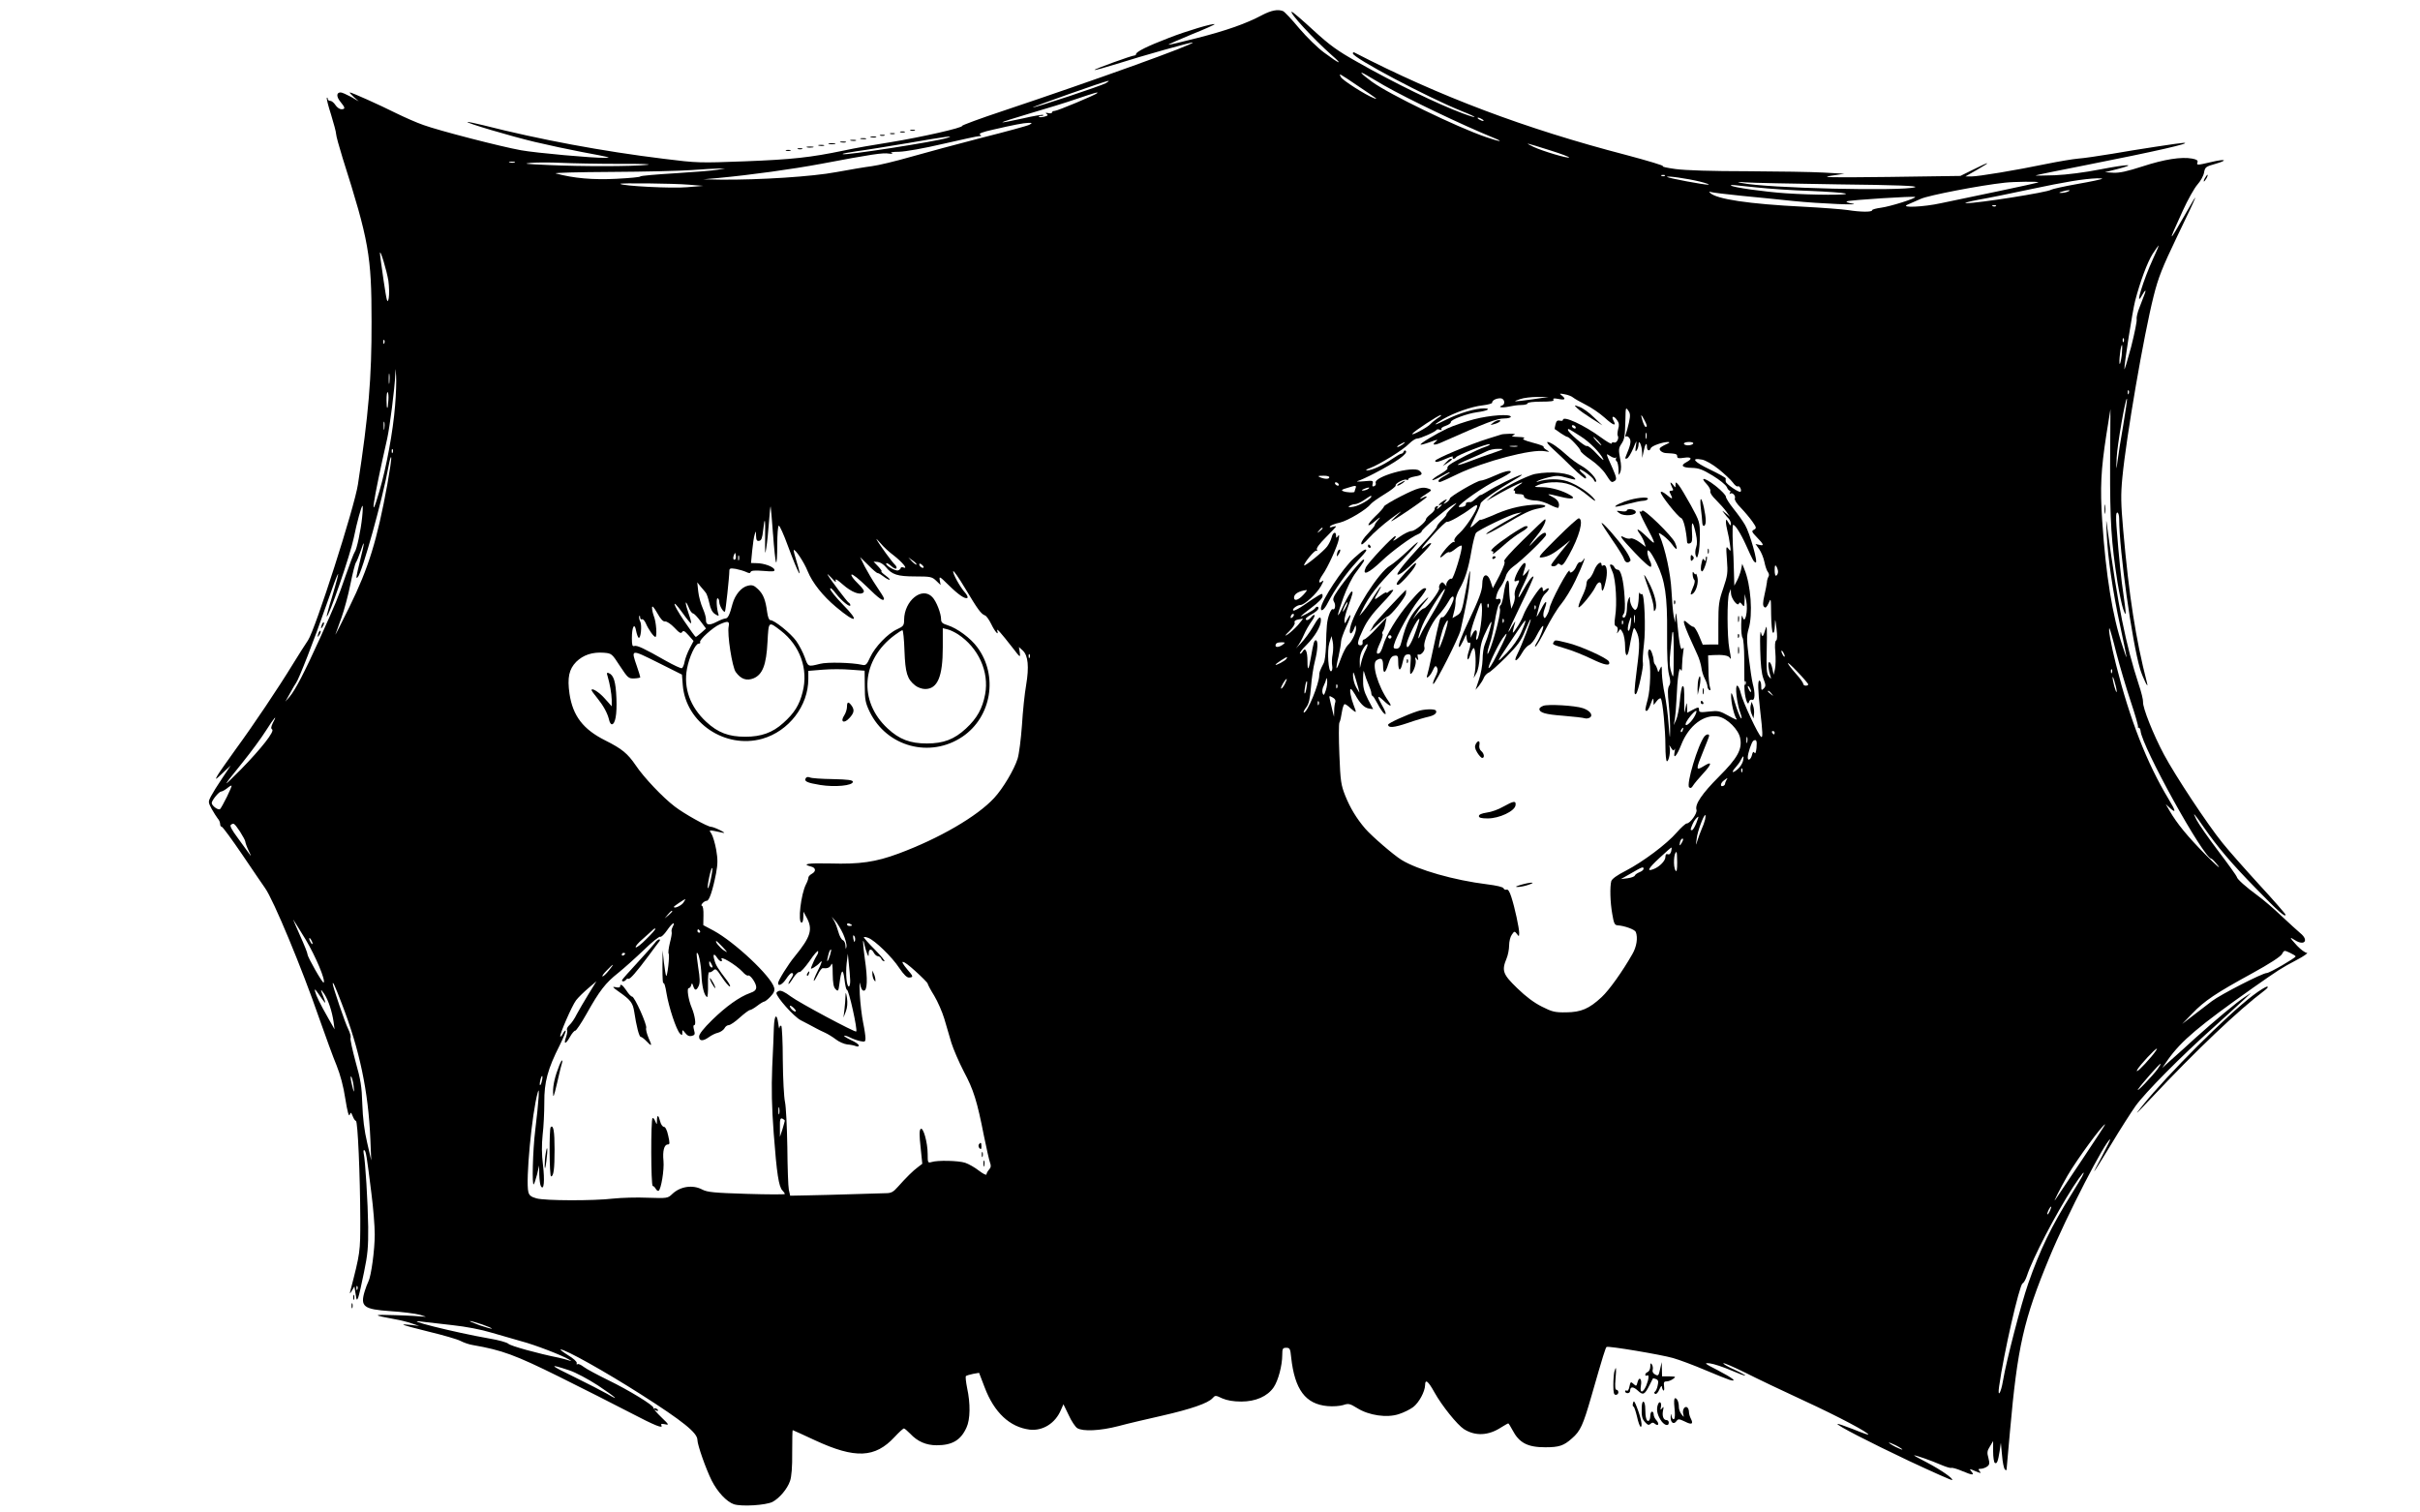 <?xml version="1.0" standalone="no"?>
<!DOCTYPE svg PUBLIC "-//W3C//DTD SVG 20010904//EN"
 "http://www.w3.org/TR/2001/REC-SVG-20010904/DTD/svg10.dtd">
<svg version="1.0" xmlns="http://www.w3.org/2000/svg"
 width="1440pt" height="900pt" viewBox="0 0 1440 900"
 preserveAspectRatio="xMidYMid meet">

<g transform="translate(0,900) scale(0.1,-0.1)"
fill="#000000" stroke="none">
<path d="M7510 8910 c-96 -51 -210 -91 -385 -136 -93 -24 -171 -42 -172 -40
-2 2 60 29 137 61 78 31 139 59 138 61 -8 7 -164 -39 -274 -82 -125 -48 -194
-82 -194 -96 0 -4 -4 -8 -9 -8 -16 0 -242 -82 -238 -86 2 -3 62 14 133 36 155
49 446 131 451 127 10 -11 -579 -223 -1129 -407 -136 -45 -246 -86 -243 -89 6
-11 -242 -67 -425 -97 -91 -14 -217 -36 -280 -50 -197 -41 -306 -53 -590 -64
-267 -10 -281 -10 -480 15 -367 45 -736 114 -1075 200 -49 12 -92 21 -94 19
-6 -6 257 -84 399 -118 80 -19 206 -46 280 -60 181 -34 180 -34 138 -35 -66
-2 -411 29 -498 45 -118 21 -490 117 -580 150 -41 14 -115 47 -164 71 -100 50
-263 123 -274 123 -4 -1 7 -12 23 -27 l30 -26 -47 27 c-26 14 -53 26 -61 26
-26 0 -26 -26 -1 -56 29 -35 30 -44 5 -44 -10 0 -26 11 -35 25 -9 14 -23 25
-31 25 -8 0 -15 5 -15 12 0 6 -2 9 -5 6 -3 -3 8 -48 25 -100 16 -52 30 -104
30 -115 0 -11 18 -76 39 -144 156 -491 172 -580 172 -973 1 -333 -18 -557 -81
-968 -20 -135 -254 -864 -297 -928 -17 -25 -57 -88 -89 -140 -86 -141 -239
-369 -341 -508 -49 -68 -98 -138 -108 -155 -17 -30 -14 -29 30 13 l48 45 -50
-75 c-28 -41 -58 -90 -68 -109 -17 -33 -16 -35 5 -75 13 -23 29 -48 36 -57 8
-8 14 -23 14 -32 0 -9 4 -17 10 -17 5 0 60 -75 122 -166 62 -92 123 -181 135
-198 50 -69 221 -481 321 -771 39 -110 85 -238 105 -285 22 -55 41 -125 52
-199 12 -75 21 -108 26 -95 6 17 8 17 18 -8 6 -16 15 -28 19 -28 11 0 25 -322
26 -585 0 -197 0 -198 -60 -430 -4 -15 -1 -14 10 5 l15 25 7 -44 c6 -40 8 -42
16 -21 5 13 20 80 34 149 22 105 26 150 25 271 -2 145 -17 394 -27 438 -2 13
-1 21 4 18 10 -6 14 -30 42 -256 11 -85 20 -195 20 -245 0 -93 -21 -248 -38
-281 -5 -10 -15 -35 -21 -55 -29 -94 -8 -110 152 -121 67 -4 147 -14 177 -22
30 -9 42 -13 25 -11 -16 2 -93 7 -170 9 -141 5 -142 1 -5 -24 30 -5 75 -16
100 -25 l45 -15 -50 6 c-27 3 -48 4 -45 1 3 -3 73 -22 155 -42 83 -20 166 -44
185 -54 19 -10 53 -22 75 -25 173 -30 251 -59 510 -187 143 -71 333 -167 423
-214 153 -80 202 -99 187 -75 -4 7 3 9 22 5 26 -6 25 -3 -22 42 -27 26 -49 52
-47 56 4 13 -146 105 -268 164 -63 31 -129 66 -146 79 -17 13 -34 21 -38 16
-4 -4 -6 -1 -4 7 2 8 -20 28 -52 47 -30 19 -50 34 -44 34 30 0 264 -131 479
-268 249 -159 335 -228 335 -270 0 -30 51 -174 85 -242 35 -69 89 -126 132
-141 47 -15 190 -6 230 14 41 22 88 77 104 124 9 25 14 83 13 171 0 72 1 132
3 132 1 0 62 -27 134 -61 238 -110 356 -105 472 20 26 28 51 51 56 51 4 0 20
-14 37 -31 44 -47 95 -69 158 -69 92 0 143 30 177 105 23 49 24 143 4 235 -7
36 -11 68 -7 72 4 3 23 9 43 13 l35 6 33 -86 c57 -151 150 -237 268 -252 78
-9 153 38 186 117 l15 34 31 -64 c16 -36 40 -71 51 -78 34 -21 137 -16 245 12
55 15 172 42 260 62 171 39 273 74 300 104 16 18 18 18 58 -1 28 -12 65 -19
113 -19 86 0 156 31 193 85 27 40 51 129 51 193 0 37 3 42 24 42 21 0 24 -6
29 -57 21 -192 85 -278 216 -290 33 -3 73 0 93 6 32 11 40 9 84 -18 70 -44
177 -59 247 -36 29 9 67 28 86 42 35 27 70 92 71 131 0 38 18 25 56 -44 44
-79 135 -192 175 -218 68 -43 146 -39 221 10 21 13 40 24 43 24 2 0 13 -17 24
-38 40 -77 89 -104 196 -104 82 0 110 9 159 53 50 43 66 79 115 249 71 248 85
291 91 295 11 7 326 -46 395 -66 39 -11 124 -43 190 -71 65 -28 132 -54 147
-59 50 -14 20 10 -70 57 -82 42 -85 45 -46 41 22 -3 78 -21 124 -41 102 -44
117 -42 20 4 -39 17 -69 35 -65 38 3 3 61 -22 128 -55 67 -34 226 -110 352
-168 202 -93 391 -193 382 -202 -2 -1 -43 13 -91 33 -49 19 -90 33 -92 31 -8
-7 184 -106 429 -222 137 -64 251 -115 253 -112 9 8 -64 59 -149 104 -45 23
-80 42 -77 43 13 0 101 -31 154 -54 32 -14 62 -23 67 -21 4 3 34 -5 66 -19 62
-26 74 -26 52 0 -12 15 -10 15 25 0 33 -14 37 -14 26 -1 -10 12 -9 15 7 15 10
0 27 6 37 13 15 11 16 19 8 51 -9 31 -8 43 9 69 l19 32 0 -62 c0 -34 5 -65 10
-68 13 -8 19 9 29 71 l7 49 7 -74 c3 -41 11 -79 17 -85 6 -6 10 -6 10 0 0 5 9
106 20 224 45 507 81 667 236 1040 100 242 336 700 361 700 2 0 -20 -44 -48
-98 -29 -53 -50 -95 -47 -92 4 3 49 76 102 163 52 87 117 188 143 225 56 79
271 296 468 472 76 69 157 142 180 164 l40 38 -35 -23 c-49 -31 -187 -147
-298 -247 -50 -46 -115 -105 -144 -130 l-52 -47 34 49 c81 114 185 201 505
427 157 110 166 116 260 166 44 23 72 43 62 43 -10 0 -36 19 -58 42 -45 49
-49 57 -14 34 57 -37 86 -2 33 41 -18 15 -69 62 -113 103 -44 42 -107 96 -140
120 -70 51 -125 100 -125 112 0 4 -49 73 -109 152 -60 79 -119 164 -131 188
-27 53 -17 43 45 -47 81 -116 163 -213 310 -363 130 -134 175 -174 175 -155 0
4 -70 85 -156 178 -86 94 -185 206 -220 250 -90 111 -282 402 -348 526 -63
118 -127 279 -124 312 1 12 -10 58 -25 102 -78 238 -125 472 -187 930 -8 65
-9 63 -4 -35 6 -135 36 -343 80 -545 47 -222 47 -220 14 -120 -60 179 -99 420
-121 745 -13 199 -8 301 25 515 l24 150 -2 -330 c-1 -339 7 -462 44 -700 11
-66 26 -138 34 -160 19 -52 19 -37 2 83 -14 91 -27 218 -42 410 -4 57 -3 82 5
82 6 0 11 -17 11 -38 0 -186 76 -731 125 -895 16 -51 52 -125 41 -82 -68 264
-107 514 -142 910 -14 159 -15 210 -5 314 23 241 127 845 186 1079 28 111 50
167 140 355 130 269 135 285 51 137 -106 -186 -109 -183 -18 15 30 66 70 137
88 157 18 20 36 52 39 71 6 33 11 36 68 52 80 23 59 31 -28 10 -81 -19 -86
-19 -79 -1 4 11 -5 17 -31 22 -65 12 -166 -4 -295 -46 -93 -30 -138 -40 -175
-38 l-50 3 75 19 c120 31 65 30 -102 -2 -91 -18 -200 -32 -271 -35 -65 -2
-116 -3 -114 -1 1 2 140 30 307 63 400 79 631 131 574 131 -18 0 -282 -40
-424 -65 -80 -13 -172 -27 -205 -29 -33 -3 -116 -17 -185 -31 -188 -39 -407
-75 -448 -75 l-37 0 70 40 c89 51 77 51 -23 1 l-77 -38 -425 -6 c-351 -4 -411
-3 -345 7 l80 12 -124 7 c-68 4 -273 7 -455 8 -209 0 -366 5 -426 13 -52 7
-86 15 -75 17 11 2 -88 32 -220 67 -597 155 -1112 349 -1617 610 -5 2 -8 -1
-8 -6 0 -26 441 -260 647 -343 99 -39 104 -50 7 -14 -146 54 -408 181 -629
307 -116 65 -162 98 -260 188 -66 61 -124 110 -128 110 -21 0 128 -162 238
-259 70 -61 48 -54 -46 16 -36 26 -103 91 -148 144 -45 54 -88 100 -97 103
-31 12 -70 4 -124 -24z m725 -418 c144 -82 468 -237 650 -311 69 -28 43 -26
-42 3 -173 59 -581 257 -680 330 -67 49 -84 70 -30 38 17 -11 64 -37 102 -60z
m-145 -10 c106 -71 113 -76 85 -66 -48 18 -186 106 -196 125 -13 25 -19 29
111 -59z m-1510 23 c-28 -16 -416 -145 -434 -144 -12 0 433 158 449 158 6 0
-1 -6 -15 -14z m-51 -59 c-10 -11 -238 -106 -253 -106 -9 0 -16 -4 -16 -9 0
-5 -10 -7 -22 -4 -17 3 -19 2 -10 -5 11 -7 7 -11 -13 -16 -15 -4 -30 -5 -33
-1 -3 3 3 5 13 5 10 0 16 3 13 6 -4 3 -59 -6 -123 -21 -65 -14 -119 -25 -121
-23 -2 2 72 26 164 53 92 27 217 65 277 86 107 36 133 44 124 35z m2291 -156
c8 -5 11 -10 5 -10 -5 0 -17 5 -25 10 -8 5 -10 10 -5 10 6 0 17 -5 25 -10z
m-2694 -32 c-10 -6 -138 -41 -285 -78 -146 -38 -337 -89 -424 -114 -87 -25
-190 -50 -230 -55 -40 -5 -134 -21 -210 -35 -142 -27 -458 -47 -687 -45 l-105
2 90 8 c193 18 438 52 610 84 301 57 368 67 405 61 21 -3 28 -3 16 2 -12 5 4
9 45 9 37 1 146 20 261 47 108 25 205 46 215 46 14 0 15 2 4 9 -9 6 16 16 80
30 121 28 178 39 209 40 23 0 23 -1 6 -11z m-491 -79 c-74 -23 -611 -106 -621
-96 -3 3 35 10 83 17 48 6 187 29 308 49 225 39 284 47 230 30z m3590 -74 c64
-20 114 -39 112 -42 -8 -7 -156 37 -212 63 -57 28 -56 28 100 -21z m-6162 -72
c-7 -2 -21 -2 -30 0 -10 3 -4 5 12 5 17 0 24 -2 18 -5z m622 -8 c133 1 203 -2
165 -6 -93 -10 -388 -10 -586 -1 -138 6 -157 8 -104 13 36 3 117 3 180 0 63
-3 219 -6 345 -6z m585 -35 c-25 -5 -138 -14 -252 -21 -115 -7 -208 -15 -208
-19 0 -4 -65 -10 -144 -14 -138 -7 -253 3 -359 32 -15 4 134 8 331 9 196 1
411 6 477 11 66 5 138 9 160 9 l40 0 -45 -7z m5637 -36 c-3 -3 -12 -4 -19 -1
-8 3 -5 6 6 6 11 1 17 -2 13 -5z m206 -34 c40 -10 63 -18 52 -19 -25 -1 -238
39 -245 46 -9 9 119 -9 193 -27z m2396 16 c-3 -3 -69 -17 -149 -31 -79 -14
-149 -30 -155 -34 -18 -15 -438 -81 -505 -80 -19 0 12 9 70 20 58 10 201 39
317 64 198 42 310 61 392 64 19 0 32 -1 30 -3z m-1574 -33 c358 -4 482 -9 460
-17 -74 -25 -887 -6 -1030 25 -34 7 -31 8 20 4 33 -3 281 -8 550 -12z m1194
12 c-3 -2 -113 -27 -244 -54 -132 -28 -283 -59 -335 -70 -104 -23 -246 -29
-200 -9 14 6 50 22 80 35 47 21 352 80 500 96 53 6 204 8 199 2z m-8029 -14
l85 -7 -97 -8 c-88 -8 -385 7 -397 20 -7 6 314 3 409 -5z m6350 -16 c74 -8
218 -18 320 -21 102 -4 196 -11 210 -15 37 -11 -193 -10 -355 1 -129 9 -314
35 -324 46 -6 6 -3 5 149 -11z m1855 -25 c-11 -5 -29 -8 -40 -8 -16 0 -15 2 5
8 34 11 60 11 35 0z m-1943 -25 c89 -9 228 -22 308 -31 158 -16 424 -27 350
-15 -25 4 -38 10 -30 13 19 8 400 32 406 26 7 -8 -149 -57 -203 -64 -29 -4
-53 -10 -53 -15 0 -12 -70 -11 -145 1 -33 5 -152 14 -265 20 -323 16 -518 45
-555 83 -7 7 -5 8 7 4 9 -3 90 -13 180 -22z m1515 -61 c-3 -3 -12 -4 -19 -1
-8 3 -5 6 6 6 11 1 17 -2 13 -5z m936 -311 c-59 -127 -113 -304 -67 -220 8 15
17 27 19 27 5 0 2 -6 -34 -99 -12 -29 -19 -61 -17 -70 3 -9 -12 -83 -33 -166
-22 -82 -40 -141 -40 -131 -1 30 48 344 64 406 30 115 73 230 104 279 18 28
35 51 36 51 2 0 -12 -35 -32 -77z m-10502 -133 c5 -37 6 -82 2 -105 -8 -35
-11 -23 -31 110 -12 83 -22 155 -21 160 2 23 40 -105 50 -165z m10326 -362
c-3 -8 -6 -5 -6 6 -1 11 2 17 5 13 3 -3 4 -12 1 -19z m-10350 -10 c-3 -8 -6
-5 -6 6 -1 11 2 17 5 13 3 -3 4 -12 1 -19z m10338 -73 c-4 -31 -10 -54 -12
-51 -3 3 -2 30 2 61 3 31 9 54 12 52 2 -3 1 -31 -2 -62z m-10274 -298 c-12
-154 -52 -369 -94 -512 -60 -206 -39 -64 47 315 15 67 45 301 48 380 2 45 2
45 5 -8 2 -29 0 -108 -6 -175z m-34 136 c-2 -16 -4 -5 -4 22 0 28 2 40 4 28 2
-13 2 -35 0 -50z m10350 -65 c-3 -8 -6 -5 -6 6 -1 11 2 17 5 13 3 -3 4 -12 1
-19z m-10356 -40 c-3 -62 -11 -60 -11 2 0 29 3 50 7 46 4 -3 6 -25 4 -48z
m7049 17 c8 -7 42 -26 75 -43 34 -17 84 -51 113 -77 53 -48 73 -54 52 -16 -14
28 4 28 23 0 11 -15 13 -29 6 -51 -4 -17 -6 -35 -3 -40 10 -15 -6 -47 -22 -41
-7 3 -14 0 -14 -6 0 -6 -28 10 -62 35 -102 75 -228 133 -228 105 0 -5 -8 -7
-19 -4 -14 3 -20 -2 -25 -22 -4 -15 -6 -28 -4 -29 2 0 17 -11 35 -24 18 -12
36 -22 40 -22 12 0 78 -71 78 -83 0 -6 27 -30 60 -52 35 -24 73 -60 90 -87 33
-51 34 -52 54 -39 12 8 10 20 -13 73 -43 97 -42 92 -14 74 13 -9 28 -13 33 -9
4 5 5 3 1 -4 -3 -6 -2 -14 4 -18 5 -3 10 -25 11 -48 0 -38 1 -40 10 -17 7 17
7 43 -1 82 -9 50 -9 61 7 85 20 30 22 43 25 150 1 68 2 71 16 51 13 -17 14
-30 5 -72 -6 -28 -15 -60 -19 -70 -4 -12 -4 -17 2 -13 6 3 15 -2 21 -12 10
-17 6 -38 -22 -105 -6 -14 -5 -18 6 -14 8 2 24 29 37 59 22 53 22 53 16 14 -4
-30 -3 -36 5 -25 6 8 11 24 11 35 1 35 20 -6 21 -45 l1 -35 8 38 c8 43 20 60
20 29 0 -24 15 -30 23 -9 5 14 71 37 103 37 13 -1 9 -5 -12 -14 -18 -8 -34
-18 -37 -23 -7 -11 14 -28 36 -29 58 -3 67 -5 67 -19 0 -12 8 -14 40 -9 46 7
53 -6 15 -26 -38 -20 -25 -33 31 -34 42 -1 64 -9 125 -46 41 -25 78 -55 84
-68 5 -12 13 -22 18 -22 4 0 5 -6 1 -12 -4 -7 -4 -10 1 -6 12 11 35 -11 28
-28 -3 -9 11 -31 36 -56 22 -23 53 -60 68 -81 25 -36 26 -40 10 -49 -16 -8
-14 -13 18 -46 41 -42 44 -52 13 -44 l-22 5 22 -31 c12 -17 26 -51 31 -76 5
-25 14 -52 21 -60 7 -9 8 -21 3 -28 -4 -7 -9 -22 -9 -33 -1 -11 -8 -46 -15
-77 -10 -44 -10 -61 -2 -69 9 -9 15 -3 27 22 14 33 14 31 15 -68 1 -56 5 -105
11 -108 6 -4 10 13 11 42 2 47 2 46 10 -17 5 -43 5 -66 -2 -71 -7 -4 -9 -30
-5 -70 3 -35 2 -80 -2 -99 l-8 -35 -8 38 c-4 20 -12 37 -18 37 -10 0 -6 -43 8
-88 4 -13 2 -13 -11 3 -13 17 -15 43 -12 170 2 100 1 140 -5 120 -18 -59 -21
-61 -29 -30 -5 18 -7 -24 -5 -100 2 -89 8 -144 19 -173 15 -39 15 -45 2 -59
-13 -13 -15 -11 -15 16 0 17 -5 31 -11 31 -10 0 -9 -57 5 -180 15 -128 16
-161 6 -155 -17 10 -108 205 -121 258 -6 26 -16 47 -22 47 -14 0 -2 -103 18
-160 10 -27 11 -40 4 -33 -6 6 -22 47 -35 90 -17 60 -23 70 -23 45 -1 -41 18
-122 33 -141 6 -8 -15 1 -47 19 -54 30 -63 32 -117 26 -50 -6 -60 -5 -60 9 0
19 -4 19 -40 0 l-30 -16 -1 33 c-2 32 -2 32 -10 -7 -6 -35 -7 -33 -7 25 1 92
-1 112 -11 106 -4 -3 -12 -42 -15 -86 -4 -45 -14 -96 -22 -113 l-15 -32 7 35
c3 19 8 73 10 120 5 126 16 199 25 175 5 -14 8 -6 8 26 1 26 4 62 7 80 4 24 3
30 -4 20 -11 -16 -19 22 -32 157 -5 54 -8 65 -10 37 l-2 -40 -9 40 c-4 22 -10
90 -13 150 -5 100 -36 247 -71 329 -8 19 -6 18 23 -2 17 -13 41 -36 53 -53 27
-38 35 -32 16 12 -16 39 -189 207 -195 190 -2 -6 -9 -8 -15 -4 -5 3 10 -32 34
-78 65 -122 66 -130 12 -76 -54 52 -75 61 -45 20 11 -16 23 -39 27 -53 l8 -24
-37 28 c-21 15 -44 25 -52 22 -9 -3 -25 -1 -36 5 -40 21 -26 1 61 -91 54 -57
91 -89 95 -82 4 7 1 22 -6 34 -7 13 -13 33 -15 46 -3 37 19 12 55 -60 50 -101
64 -194 62 -418 -1 -131 3 -211 11 -243 10 -38 10 -53 1 -68 -9 -14 -9 -43 -2
-111 5 -51 9 -122 8 -158 -1 -54 -2 -47 -9 40 -4 58 -15 138 -23 178 -9 40
-16 97 -17 125 0 46 -1 49 -11 27 -10 -23 -11 -23 -15 -5 -3 11 -9 24 -14 30
-5 5 -9 17 -9 26 0 10 -5 30 -11 46 -14 38 -30 11 -18 -31 14 -48 10 -185 -6
-246 -17 -65 -18 -70 -6 -70 5 0 16 19 24 43 12 33 16 37 16 17 l1 -25 19 24
c10 13 21 19 24 14 11 -18 27 -184 27 -280 0 -51 4 -93 9 -93 12 0 23 62 16
86 -4 12 -1 10 8 -5 11 -18 16 -21 21 -10 3 8 4 2 1 -13 -10 -51 12 -29 39 40
45 115 136 184 222 168 52 -10 120 -78 129 -129 13 -66 -16 -118 -126 -228
-101 -101 -145 -166 -134 -198 6 -20 -38 -81 -58 -81 -7 0 -33 -24 -59 -53
-60 -70 -203 -176 -303 -228 -53 -27 -82 -48 -87 -62 -9 -34 -7 -125 6 -197 9
-54 14 -65 31 -66 43 -3 103 -25 109 -40 13 -34 5 -88 -21 -132 -58 -102 -137
-213 -182 -255 -75 -70 -123 -90 -211 -91 -67 -1 -84 3 -145 34 -46 23 -96 60
-147 110 -86 83 -93 104 -63 177 8 19 15 54 15 77 0 23 7 52 16 64 15 22 17
22 30 5 13 -17 13 -17 14 5 0 29 -26 151 -47 215 -10 32 -20 47 -28 43 -7 -2
-16 1 -18 8 -3 8 -42 17 -99 24 -194 24 -410 85 -508 145 -46 28 -177 141
-216 186 -53 62 -90 124 -119 196 -25 63 -29 86 -35 245 -4 96 -4 182 0 190 5
8 11 36 15 63 4 26 11 47 17 47 5 0 21 -11 35 -25 15 -13 28 -23 30 -21 2 2
-3 18 -11 37 -17 44 -28 99 -18 99 4 0 15 -15 25 -32 29 -53 54 -79 82 -84
l26 -4 -31 59 c-25 50 -30 72 -29 123 1 47 3 55 8 33 4 -16 15 -47 24 -67 9
-21 17 -44 17 -52 0 -8 3 -16 8 -18 4 -1 15 -19 25 -38 24 -46 46 -75 52 -68
3 3 -6 25 -20 49 -33 59 -31 66 8 30 40 -38 55 -40 29 -3 -63 89 -102 223 -71
243 28 18 39 10 39 -31 0 -54 13 -50 31 8 11 35 20 48 37 50 19 3 22 -1 22
-36 0 -58 14 -61 26 -5 8 38 14 48 31 49 19 1 20 -3 16 -57 -3 -33 -3 -59 0
-59 14 0 36 58 31 81 -5 20 -4 21 6 9 10 -12 11 -11 7 8 -3 12 -2 20 2 18 15
-9 43 23 37 42 -10 30 40 145 83 191 21 22 46 57 57 76 18 34 34 46 34 25 0
-25 -54 -118 -66 -113 -8 3 -15 -6 -19 -24 -3 -15 -10 -44 -15 -63 -4 -19 -18
-82 -30 -139 -12 -57 -24 -110 -27 -117 -12 -31 15 -11 31 23 15 32 19 35 27
20 7 -12 4 -28 -11 -57 -11 -22 -16 -40 -11 -40 12 0 152 276 162 320 39 175
50 235 54 295 7 90 2 77 -25 -70 -20 -111 -25 -122 -50 -137 l-27 -16 9 37 c6
20 10 49 9 65 0 16 10 47 23 70 33 57 54 122 72 229 9 51 21 98 27 106 15 18
202 108 242 116 l30 6 -30 -17 c-108 -59 -185 -107 -181 -112 3 -2 47 20 98
50 128 76 166 94 216 103 66 11 39 27 -37 21 -84 -6 -158 -26 -243 -65 -38
-16 -68 -27 -68 -24 0 4 -13 -6 -30 -22 -16 -16 -30 -26 -30 -22 0 4 14 34 30
67 17 33 30 66 30 73 0 14 96 81 210 147 30 17 44 28 30 24 -31 -8 -151 -68
-202 -100 -21 -13 -38 -22 -38 -20 0 3 -12 -6 -26 -19 -14 -13 -29 -24 -33
-23 -19 2 -31 -3 -28 -13 1 -6 -8 -13 -20 -15 -13 -2 -23 -2 -23 1 0 16 158
126 228 158 45 22 82 43 82 49 0 13 -41 3 -109 -28 -29 -13 -61 -24 -70 -24
-22 0 -186 -96 -184 -107 1 -5 -8 -15 -20 -23 -21 -12 -21 -12 -7 5 14 17 14
17 -7 7 -12 -7 -25 -17 -29 -24 -4 -7 -3 -8 4 -4 18 11 14 0 -5 -15 -14 -12
-16 -12 -9 0 6 9 5 12 -5 9 -8 -3 -13 -10 -12 -16 2 -6 -10 -21 -25 -32 -15
-12 -27 -25 -27 -30 0 -17 -66 -70 -86 -70 -12 0 -45 -16 -73 -36 -28 -21 -43
-27 -32 -15 11 11 14 21 9 21 -14 0 -162 -158 -176 -187 -24 -53 16 -36 97 41
55 53 177 143 214 157 12 5 22 13 22 18 0 11 141 130 185 156 29 17 29 16 -5
-16 -19 -18 -34 -36 -33 -40 1 -3 -11 -19 -27 -34 -17 -16 -30 -33 -30 -39 0
-5 -26 -37 -57 -71 -160 -169 -217 -246 -151 -203 39 26 181 169 174 175 -3 3
-14 -1 -23 -9 -51 -44 -39 -22 31 55 43 48 82 85 86 82 9 -6 94 42 146 82 23
17 34 21 34 12 0 -24 -68 -128 -105 -161 -21 -18 -34 -37 -31 -45 3 -8 2 -12
-3 -8 -5 3 -25 -14 -45 -37 -40 -47 -49 -73 -13 -40 13 12 26 19 30 16 3 -4
21 6 39 21 18 15 34 22 36 17 6 -19 -50 -202 -60 -196 -12 7 -38 -27 -31 -41
2 -5 -2 -2 -10 8 -13 15 -16 15 -27 3 -6 -9 -9 -20 -6 -25 8 -12 -74 -121 -91
-121 -6 0 -24 -15 -39 -32 l-27 -33 18 30 c10 17 27 41 39 55 51 58 45 61 -10
4 -60 -61 -86 -110 -114 -221 -8 -33 -16 -43 -31 -43 -16 0 -19 5 -14 23 15
56 99 208 145 265 29 35 49 66 46 69 -12 12 -37 -9 -101 -84 -71 -83 -138
-194 -155 -255 -6 -20 -15 -40 -21 -44 -22 -13 -21 8 1 56 13 27 20 53 17 57
-4 3 -3 11 2 17 5 6 12 27 15 46 l7 35 -61 -65 c-33 -36 -66 -65 -73 -65 -6 0
-11 -8 -9 -18 2 -10 -3 -17 -13 -17 -22 0 -19 22 17 97 22 48 55 92 111 151
44 45 74 82 66 82 -8 0 -20 -5 -27 -12 -7 -7 -12 -8 -12 -4 0 5 -16 -4 -35
-18 -40 -31 -43 -27 -14 20 11 19 18 34 16 34 -3 0 -21 -26 -41 -57 -19 -32
-47 -71 -61 -88 l-26 -30 17 35 c39 81 93 150 196 254 129 130 186 204 77 100
-41 -39 -89 -79 -108 -90 -66 -38 -219 -277 -237 -371 -8 -40 8 -43 23 -5 10
25 11 26 12 4 1 -27 -24 -79 -49 -101 -10 -9 -28 -44 -41 -79 -12 -34 -24 -61
-26 -58 -2 2 3 34 12 70 8 37 15 77 15 89 0 12 14 51 30 86 31 64 35 98 6 44
-14 -26 -15 -27 -16 -5 0 12 9 48 21 80 30 83 32 92 22 92 -5 0 -26 -35 -46
-77 -46 -98 -47 -82 -3 42 21 57 51 118 74 148 48 64 56 77 45 77 -11 0 -105
-114 -153 -184 -27 -40 -31 -52 -22 -67 12 -19 6 -52 -8 -44 -5 3 -14 -12 -21
-32 -13 -39 -16 -63 -19 -193 -2 -41 -7 -84 -13 -95 -24 -47 -27 -56 -27 -74
0 -49 -70 -221 -91 -221 -5 0 0 13 13 30 17 23 23 50 29 122 4 51 14 120 23
153 18 69 20 125 6 125 -10 0 -14 -12 -30 -104 -13 -76 -20 -83 -20 -20 0 60
-13 85 -28 58 -6 -10 -13 -16 -17 -13 -3 4 14 27 39 51 50 50 86 111 86 146 0
32 -14 21 -49 -41 -16 -28 -49 -73 -73 -98 -24 -25 -33 -34 -21 -20 12 14 31
48 42 74 11 26 33 63 47 82 25 34 20 51 -6 20 -13 -16 -30 -20 -30 -7 0 4 15
16 34 26 19 10 37 25 40 32 6 16 -10 19 -19 4 -6 -10 -85 -54 -85 -47 0 1 29
25 65 52 39 29 65 56 65 67 0 17 -2 18 -27 3 -16 -9 -53 -34 -83 -55 -30 -21
-59 -36 -64 -33 -11 7 22 33 42 33 24 0 97 67 122 112 17 31 19 39 7 29 -24
-19 -22 3 3 39 31 43 89 171 96 210 4 26 3 31 -5 20 -9 -13 -11 -13 -11 3 0
27 -19 20 -26 -10 -4 -16 -16 -40 -27 -55 -20 -28 -137 -123 -137 -112 0 16
64 93 73 87 6 -4 7 -1 3 6 -5 8 15 35 53 73 34 34 61 63 61 65 0 3 -10 1 -21
-2 -13 -5 -19 -3 -15 3 3 5 29 16 58 22 50 12 161 79 185 111 7 9 44 35 83 59
38 23 67 46 65 51 -7 11 53 42 65 34 6 -3 10 -2 10 4 0 5 18 12 40 16 43 7 49
15 26 34 -37 31 -274 -36 -260 -73 3 -7 -1 -16 -9 -19 -11 -4 -13 0 -9 15 4
19 1 19 -54 14 -32 -3 -48 -2 -34 2 14 4 58 24 98 45 131 68 203 119 187 134
-4 5 -10 2 -12 -4 -3 -7 -9 -13 -15 -13 -5 0 -29 -14 -54 -31 -55 -38 -123
-69 -149 -68 -12 0 -5 6 18 14 56 21 198 109 231 144 17 17 38 31 48 31 19 0
111 41 116 52 2 4 11 4 20 1 10 -4 13 -2 9 3 -5 5 7 14 25 20 18 6 32 16 31
22 -3 14 96 51 156 59 61 8 88 22 42 23 -52 0 -147 -28 -223 -66 -77 -39 -90
-39 -23 1 67 39 172 76 238 83 32 4 57 11 56 16 -1 13 23 26 49 26 24 0 32
-35 10 -43 -29 -10 0 -15 37 -7 22 5 57 10 78 10 20 0 37 5 37 10 0 6 34 10
81 10 57 0 78 3 73 11 -5 9 3 10 30 5 39 -8 46 -1 19 21 -16 12 -14 13 17 7
19 -3 42 -12 50 -19z m-240 -11 c-116 -16 -126 -16 -75 1 22 8 69 13 105 13
l65 0 -95 -14z m3514 -155 c-15 -85 -30 -181 -34 -214 -7 -57 -8 -56 -5 20 3
75 53 361 61 352 3 -2 -8 -73 -22 -158z m-4079 43 c-16 -11 -36 -27 -44 -36
-16 -19 -117 -73 -107 -57 10 15 156 111 169 111 7 0 -1 -8 -18 -18z m1230
-12 c17 -33 18 -40 7 -40 -4 0 -12 16 -18 35 -13 43 -10 45 11 5z m-7498 -52
c-2 -13 -4 -5 -4 17 -1 22 1 32 4 23 2 -10 2 -28 0 -40z m7088 12 c3 -5 2 -10
-4 -10 -5 0 -13 5 -16 10 -3 6 -2 10 4 10 5 0 13 -4 16 -10z m30 -56 c54 -34
116 -97 135 -136 6 -12 -11 1 -38 31 -27 30 -54 51 -60 47 -10 -6 -112 81
-112 96 0 10 1 9 75 -38z m392 -11 c-3 -10 -5 -4 -5 12 0 17 2 24 5 18 2 -7 2
-21 0 -30z m-287 -18 c13 -14 21 -25 18 -25 -2 0 -15 11 -28 25 -13 14 -21 25
-18 25 2 0 15 -11 28 -25z m-1164 -20 c-11 -8 -25 -15 -30 -15 -6 1 0 7 14 15
32 19 40 18 16 0z m1729 5 c-3 -5 -17 -10 -31 -10 -13 0 -24 5 -24 10 0 6 14
10 31 10 17 0 28 -4 24 -10z m-7738 -52 c-3 -8 -6 -5 -6 6 -1 11 2 17 5 13 3
-3 4 -12 1 -19z m-32 -190 c-61 -333 -112 -498 -225 -728 -50 -102 -88 -176
-84 -165 4 11 20 56 36 100 16 44 40 133 53 198 13 65 28 124 33 130 5 7 17
36 27 65 26 81 26 58 -1 -48 -26 -107 -28 -118 -15 -104 26 27 148 466 183
659 7 39 14 62 16 53 2 -9 -9 -81 -23 -160z m7922 90 c34 -27 72 -63 84 -79
11 -16 25 -27 30 -23 10 6 25 -23 16 -32 -7 -8 -87 46 -88 60 -1 6 -1 15 0 19
1 4 -42 28 -94 53 -96 46 -117 72 -47 59 21 -4 63 -28 99 -57z m-2317 -48 c0
-12 -27 -12 -55 0 -16 7 -13 9 18 9 20 1 37 -3 37 -9z m55 -40 c3 -5 2 -10 -4
-10 -5 0 -13 5 -16 10 -3 6 -2 10 4 10 5 0 13 -4 16 -10z m101 -26 c-3 -9 -6
-18 -6 -20 0 -7 -47 -5 -67 3 -14 6 -10 10 22 19 54 17 58 17 51 -2z m74 -4
c-8 -5 -22 -9 -30 -9 -10 0 -8 3 5 9 27 12 43 12 25 0z m20 -44 c0 -14 -71
-55 -105 -61 -30 -5 -36 -4 -25 4 8 6 23 11 33 11 10 0 35 11 55 25 38 26 42
28 42 21z m-6005 -123 c-8 -80 -32 -192 -44 -207 -5 -6 -29 -69 -54 -141 -52
-149 -54 -153 -154 -375 -91 -200 -145 -305 -179 -345 l-26 -30 28 50 c15 28
31 55 35 60 18 24 109 258 181 465 79 227 93 247 33 45 -19 -60 -32 -111 -31
-113 11 -10 141 368 161 467 19 94 46 191 52 191 3 0 2 -30 -2 -67z m2445
-102 c6 -85 14 -160 18 -167 4 -7 7 39 7 102 0 62 4 115 9 116 5 2 30 -53 55
-122 62 -167 90 -217 51 -91 -11 35 -19 66 -17 68 8 8 62 -73 83 -126 28 -69
91 -148 169 -213 120 -101 145 -91 40 15 -41 42 -75 84 -75 93 0 10 14 -1 34
-28 35 -45 86 -86 86 -69 0 5 -5 13 -11 16 -10 7 -109 137 -124 165 -4 8 6 -1
24 -20 20 -23 28 -28 24 -15 -5 14 8 7 42 -23 52 -46 102 -65 122 -48 9 8 1
21 -33 55 -25 24 -42 47 -37 52 5 5 45 -27 90 -71 76 -75 103 -93 103 -71 0 5
-20 37 -44 72 -24 35 -55 89 -71 119 l-27 55 48 -47 c26 -27 51 -48 56 -48 6
0 21 -9 35 -20 14 -11 30 -20 36 -20 6 0 -4 11 -23 25 -19 14 -30 25 -25 25 5
0 -4 13 -19 29 l-28 29 26 -2 c14 -2 35 -15 47 -30 36 -45 69 -56 175 -56 91
0 100 -2 125 -26 l26 -25 -5 28 c-4 26 -1 24 52 -28 60 -59 101 -87 113 -76 3
4 -3 17 -14 30 -30 33 -75 115 -71 128 2 6 34 -40 71 -102 75 -125 94 -152
118 -161 9 -3 25 -27 37 -51 22 -46 47 -74 36 -40 -5 18 16 -5 95 -106 42 -55
43 -55 39 -23 l-5 32 23 -21 c32 -30 38 -97 20 -205 -9 -50 -20 -157 -25 -240
-6 -82 -17 -171 -26 -199 -20 -64 -87 -177 -139 -233 -101 -110 -329 -242
-569 -331 -137 -51 -231 -64 -407 -59 -131 3 -173 -3 -115 -18 30 -7 33 -29 5
-44 -11 -6 -20 -16 -20 -23 0 -7 -6 -24 -14 -39 -30 -58 -50 -228 -26 -228 6
0 10 15 10 33 l1 32 19 -35 c38 -70 24 -115 -70 -230 -40 -48 -100 -145 -100
-160 0 -22 26 -8 48 25 12 19 27 35 32 35 14 0 12 -12 -6 -38 -9 -13 -14 -25
-12 -27 2 -2 15 14 28 36 14 21 30 37 37 35 6 -3 33 27 60 65 26 39 49 65 51
59 2 -6 -1 -16 -6 -23 -5 -7 -17 -29 -25 -49 -16 -37 -16 -37 6 -25 12 7 27
19 34 27 20 24 15 3 -13 -51 -14 -28 -24 -53 -21 -55 2 -2 12 14 23 36 10 22
24 39 29 39 29 -3 43 3 51 21 6 15 9 -2 9 -55 1 -56 5 -79 17 -91 15 -15 17
-13 23 32 11 87 21 96 30 27 4 -35 10 -63 15 -63 11 0 64 -238 55 -248 -6 -7
-343 173 -390 209 -33 25 -58 37 -69 33 -9 -3 -16 -9 -16 -13 0 -24 104 -141
145 -162 30 -15 67 -35 95 -50 8 -5 30 -15 47 -23 18 -8 49 -27 67 -41 19 -15
50 -28 68 -30 18 -1 41 -6 51 -10 10 -4 17 -3 17 4 0 7 -21 21 -46 32 -25 12
-43 23 -41 26 3 2 18 -2 34 -10 15 -8 43 -18 61 -22 29 -6 32 -4 32 17 0 13
-6 55 -14 93 -8 39 -17 115 -20 170 -2 55 -1 82 2 60 5 -26 12 -40 22 -40 21
0 24 68 6 190 -13 96 -14 139 -1 79 4 -16 10 -38 15 -49 8 -19 9 -19 9 3 1 27
17 29 31 2 6 -11 17 -20 24 -20 8 0 16 -7 20 -15 3 -8 11 -15 18 -15 7 0 -18
30 -55 68 -37 37 -67 71 -67 75 0 3 12 2 27 -4 39 -15 140 -112 184 -179 28
-41 46 -58 59 -57 26 2 25 7 -10 47 -55 65 -30 61 45 -7 41 -37 75 -71 75 -76
0 -4 17 -37 39 -72 21 -35 48 -97 60 -137 12 -40 31 -104 42 -143 12 -38 45
-115 74 -171 58 -108 79 -175 120 -384 15 -73 31 -145 36 -158 7 -18 6 -29 -6
-42 -8 -9 -15 -22 -15 -28 0 -7 -20 3 -45 22 -24 19 -61 40 -82 47 -40 13
-165 16 -201 4 -21 -6 -22 -3 -22 48 0 69 -27 164 -42 149 -8 -8 -8 -39 0
-109 l10 -98 -26 -20 c-30 -22 -69 -61 -120 -118 -26 -30 -40 -37 -70 -37 -20
-1 -111 -3 -202 -6 -91 -3 -211 -6 -267 -7 l-101 -2 -8 35 c-4 19 -8 134 -9
255 -2 121 -8 242 -14 268 -6 27 -12 138 -13 248 0 110 -5 202 -9 205 -5 3
-10 -3 -11 -13 0 -10 -4 2 -7 27 -9 64 -23 51 -26 -22 -1 -35 -5 -142 -10
-238 -5 -129 -3 -233 9 -395 18 -239 30 -317 52 -339 8 -8 14 -17 14 -21 0 -3
-102 -3 -227 1 -194 6 -233 10 -263 25 -57 31 -132 20 -180 -26 -26 -25 -29
-26 -146 -22 -65 3 -157 0 -204 -5 -119 -14 -406 -13 -457 1 -33 9 -44 18 -49
38 -17 66 21 471 56 593 12 45 6 -52 -15 -225 -15 -121 -20 -334 -9 -322 4 4
12 30 20 59 l12 53 1 -55 c1 -30 5 -62 10 -69 18 -28 23 33 12 128 -8 62 -8
118 -2 178 6 48 10 135 10 193 -1 121 20 199 92 341 22 45 38 83 35 86 -2 3
-10 -5 -16 -17 -6 -12 -13 -20 -16 -18 -7 8 70 185 94 216 13 17 46 49 73 72
l48 41 -48 -78 c-26 -43 -58 -97 -70 -120 -11 -23 -30 -51 -42 -62 -12 -11
-18 -24 -15 -29 3 -5 1 -24 -5 -41 -17 -47 -4 -48 22 -2 12 22 27 39 32 38 5
-1 35 43 66 98 79 141 114 186 190 246 36 29 105 91 153 137 47 46 91 81 97
78 5 -4 24 14 41 39 31 45 52 56 32 18 -5 -10 -8 -23 -5 -29 2 -6 -3 -35 -11
-65 -7 -30 -11 -58 -7 -64 7 -10 -8 -140 -15 -132 -2 2 -8 37 -13 78 l-8 74
-1 -105 c0 -58 2 -98 6 -90 3 8 12 -19 18 -60 14 -84 58 -217 80 -240 12 -12
14 -12 14 5 0 19 1 19 18 -2 12 -16 24 -21 39 -17 18 5 20 10 13 35 -5 18 -5
29 1 29 13 0 4 59 -15 104 -20 47 -30 116 -18 116 6 0 13 8 15 18 4 14 6 14
12 -5 9 -29 19 -29 33 1 8 18 7 46 -3 108 -7 45 -11 85 -9 87 10 10 25 -61 28
-129 3 -72 16 -122 33 -133 4 -3 7 31 6 74 -1 44 2 77 7 74 4 -3 15 2 24 10
14 14 19 10 52 -40 20 -30 41 -55 47 -55 5 0 -2 15 -15 33 -58 76 -69 94 -77
125 -11 36 -2 42 17 12 7 -11 17 -20 23 -20 5 0 7 5 4 10 -19 31 84 -30 124
-73 13 -15 27 -24 32 -22 12 8 49 -45 49 -69 0 -16 -10 -26 -37 -35 -64 -23
-143 -80 -225 -160 -51 -50 -78 -84 -78 -99 0 -28 23 -29 59 -3 15 11 39 23
54 26 15 4 32 16 38 26 5 11 17 19 25 19 9 0 39 20 66 45 28 25 55 45 61 45 5
0 25 11 43 25 18 14 37 25 41 25 5 0 22 13 37 29 21 22 27 36 23 53 -17 68
-237 274 -362 341 l-60 32 1 58 c1 32 -3 57 -9 57 -5 0 -4 7 3 15 7 8 18 15
26 15 14 0 34 57 55 163 10 55 11 82 1 140 -7 39 -20 82 -28 95 -17 26 -23 26
71 6 11 -2 2 5 -20 16 -22 11 -46 20 -53 20 -22 0 -163 79 -217 121 -71 54
-184 173 -232 245 -48 70 -81 98 -181 148 -132 66 -193 146 -213 277 -14 97
-3 147 40 191 42 41 96 59 164 54 47 -4 48 -5 96 -79 47 -71 51 -75 85 -74 20
1 36 4 36 7 0 4 -9 33 -20 65 -36 104 -37 103 124 23 l144 -72 5 -63 c18 -224
252 -381 473 -319 158 45 274 196 274 356 l0 48 85 7 c47 4 122 4 167 0 l83
-6 1 -92 c0 -80 4 -100 29 -152 101 -209 360 -279 553 -148 172 117 213 362
88 531 -39 54 -120 114 -178 132 -30 9 -38 17 -38 35 0 35 -28 107 -52 132
-61 65 -167 -21 -168 -135 0 -33 -4 -39 -41 -56 -56 -25 -133 -106 -161 -167
-20 -44 -26 -50 -48 -45 -63 14 -208 17 -250 6 -72 -18 -71 -19 -91 38 -10 28
-33 73 -51 98 -33 46 -130 124 -154 124 -8 0 -15 19 -19 48 -10 74 -23 106
-54 136 -24 23 -35 27 -60 21 -39 -8 -77 -54 -92 -108 -17 -66 -28 -87 -42
-87 -7 0 -31 -9 -52 -20 -46 -24 -65 -20 -64 12 1 13 -8 43 -19 68 -11 25 -24
70 -27 100 l-6 55 20 -25 c12 -14 26 -30 31 -37 6 -7 15 -35 21 -62 7 -34 18
-55 34 -65 17 -11 23 -12 21 -4 -12 37 -15 98 -6 98 5 0 10 -10 10 -22 1 -23
26 -65 34 -57 4 4 26 207 26 241 0 16 5 18 38 13 20 -4 48 -12 61 -18 19 -9
25 -9 28 0 3 8 25 10 75 6 58 -5 70 -4 66 8 -6 17 -62 38 -106 38 l-33 1 7 73
c4 39 10 83 15 97 7 23 7 23 8 -8 1 -26 5 -33 19 -30 13 2 18 17 23 61 10 91
14 75 12 -46 -1 -96 0 -104 7 -57 5 30 12 100 16 155 4 55 8 96 10 90 1 -5 8
-79 14 -164z m3270 35 c0 -2 -8 -10 -17 -17 -16 -13 -17 -12 -4 4 13 16 21 21
21 13z m-2552 -161 c52 -41 87 -83 59 -72 -9 3 -17 2 -17 -2 0 -5 -7 -12 -16
-15 -16 -6 -80 32 -70 42 4 3 17 -5 30 -17 13 -12 27 -18 30 -13 3 5 -1 15 -9
22 -14 12 -91 117 -109 150 -5 8 6 -2 24 -23 17 -21 52 -53 78 -72z m-942 -22
c-11 -11 -17 4 -9 23 7 18 8 18 11 1 2 -10 1 -21 -2 -24z m21 -5 c-3 -7 -5 -2
-5 12 0 14 2 19 5 13 2 -7 2 -19 0 -25z m1057 -27 c-3 -3 -15 6 -27 18 l-22
24 27 -19 c14 -10 24 -21 22 -23z m42 -18 c-7 -7 -26 7 -26 19 0 6 6 6 15 -2
9 -7 13 -15 11 -17z m5084 -25 c0 -9 -4 -20 -10 -23 -6 -4 -10 9 -10 32 0 28
3 34 10 23 5 -8 10 -23 10 -32z m-2003 -154 c-13 -27 -43 -80 -67 -119 -23
-38 -49 -83 -56 -100 -24 -54 -15 -6 11 56 22 55 126 221 133 214 2 -2 -8 -25
-21 -51z m-822 16 c-30 -32 -55 -39 -55 -16 0 22 29 39 74 45 6 0 -3 -12 -19
-29z m-3631 -110 c6 -1 26 -21 44 -46 l33 -44 -28 -25 c-15 -13 -30 -25 -33
-25 -3 0 -34 43 -69 95 -71 105 -78 143 -9 47 24 -34 46 -61 50 -61 3 -1 -2
24 -13 54 -23 65 -25 96 -2 43 8 -21 20 -38 27 -38z m3882 33 c-8 -15 -15 -25
-16 -21 0 12 23 58 27 54 3 -2 -2 -17 -11 -33z m-4048 -81 c10 1 34 -15 55
-37 29 -31 39 -37 46 -26 7 11 15 7 39 -20 l29 -33 -23 -44 c-13 -24 -26 -59
-30 -78 -3 -19 -11 -37 -16 -40 -5 -3 -48 17 -96 44 -128 73 -172 94 -188 88
-11 -4 -14 6 -14 47 0 68 16 95 25 44 4 -21 11 -39 15 -42 13 -8 21 74 10 96
-6 11 -9 25 -6 32 2 7 5 4 5 -6 1 -10 5 -15 11 -12 5 3 15 -7 22 -22 16 -38
48 -83 58 -83 11 0 5 89 -9 123 -6 16 -11 38 -11 50 0 16 9 7 31 -31 20 -36
35 -52 47 -50z m3734 26 c-7 -7 -12 -8 -12 -2 0 14 12 26 19 19 2 -3 -1 -11
-7 -17z m31 -48 c-20 -22 -48 -47 -62 -56 -19 -12 -16 -6 11 20 21 21 35 43
32 50 -4 9 3 16 18 19 13 2 26 5 30 6 3 0 -10 -17 -29 -39z m698 -45 c-26 -73
-51 -107 -51 -72 0 30 66 164 76 154 2 -2 -9 -39 -25 -82z m173 -14 c-15 -45
-29 -79 -31 -77 -7 7 17 106 34 139 25 50 24 23 -3 -62z m-4258 52 c-10 -46
21 -244 42 -272 31 -43 65 -54 107 -37 53 23 75 80 82 217 7 124 5 123 78 67
116 -89 166 -230 131 -366 -19 -77 -50 -126 -115 -184 -64 -58 -132 -82 -226
-82 -99 0 -163 24 -233 89 -95 88 -136 201 -114 316 13 70 50 149 69 149 8 0
12 4 9 9 -8 12 77 89 117 106 49 22 59 19 53 -12z m1364 -47 c122 -80 187
-223 162 -357 -16 -85 -48 -143 -114 -204 -70 -65 -134 -89 -233 -89 -99 0
-163 24 -233 89 -176 163 -157 409 42 556 21 16 42 29 46 29 4 0 10 -55 12
-122 5 -133 16 -169 64 -207 15 -12 41 -21 59 -21 74 0 105 74 105 248 l0 114
28 -7 c15 -3 43 -17 62 -29z m6893 -111 c20 -77 58 -206 85 -287 27 -81 47
-150 44 -153 -3 -3 -1 -5 4 -5 5 0 10 -8 11 -18 7 -93 377 -762 422 -762 4 0
22 -19 40 -42 18 -24 -16 7 -76 67 -108 110 -168 183 -213 260 l-23 40 26 -24
c37 -33 34 -17 -9 54 -129 213 -232 477 -313 801 -30 118 -49 224 -38 214 2
-3 21 -68 40 -145z m-2634 -17 c0 -138 -1 -141 -14 -98 -11 35 -12 63 -5 130
5 47 10 91 10 98 0 6 2 12 5 12 3 0 5 -64 4 -142z m-1679 112 c0 -5 -4 -10
-10 -10 -5 0 -10 5 -10 10 0 6 5 10 10 10 6 0 10 -4 10 -10z m-350 -102 c-5
-24 -6 -55 -3 -69 3 -15 0 -29 -5 -33 -18 -11 -26 120 -12 168 l13 41 7 -32
c4 -18 4 -52 0 -75z m-297 56 c-20 -15 -43 -18 -43 -6 0 14 10 20 36 20 22 0
23 -2 7 -14z m493 -33 c-9 -17 -20 -47 -25 -68 l-9 -38 -1 40 c-1 24 7 53 20
74 25 41 37 35 15 -8z m2494 -36 c0 -5 -5 -3 -10 5 -5 8 -10 20 -10 25 0 6 5
3 10 -5 5 -8 10 -19 10 -25z m-4493 -7 c-3 -8 -6 -5 -6 6 -1 11 2 17 5 13 3
-3 4 -12 1 -19z m1528 -8 c-7 -12 -65 -43 -65 -35 0 5 61 45 68 45 2 0 0 -5
-3 -10z m3105 -152 c0 -5 -7 -8 -15 -8 -8 0 -15 5 -15 11 0 6 -18 32 -41 57
-69 79 -66 91 4 17 37 -38 66 -73 67 -77z m1807 70 c-3 -8 -6 -5 -6 6 -1 11 2
17 5 13 3 -3 4 -12 1 -19z m-4478 -118 c0 -3 -8 11 -19 30 -11 19 -19 51 -19
70 0 30 3 25 19 -30 11 -36 19 -67 19 -70z m4506 2 c-5 -5 -25 69 -24 88 0 8
7 -7 14 -35 8 -27 12 -51 10 -53z m-4706 10 c-10 -30 -13 -33 -19 -17 -4 10
-1 31 7 45 7 14 14 32 14 40 1 8 4 5 6 -8 2 -12 -1 -39 -8 -60z m-244 37 c-9
-17 -19 -29 -22 -26 -5 5 25 57 33 57 3 0 -3 -14 -11 -31z m129 -23 c-3 -21
-8 -35 -11 -32 -2 2 -1 20 3 40 3 21 8 35 11 32 2 -2 1 -20 -3 -40z m183 2
c-3 -8 -6 -5 -6 6 -1 11 2 17 5 13 3 -3 4 -12 1 -19z m2584 -35 c13 -16 12
-17 -3 -4 -10 7 -18 15 -18 17 0 8 8 3 21 -13z m-2595 -50 c-3 -8 -7 -31 -7
-51 l-1 -37 -9 35 c-4 19 -11 48 -15 64 -6 27 -6 28 15 16 14 -7 20 -17 17
-27z m-99 -15 c-3 -8 -6 -5 -6 6 -1 11 2 17 5 13 3 -3 4 -12 1 -19z m2239 -66
c-19 -37 -56 -70 -56 -51 0 16 50 79 63 79 4 0 1 -12 -7 -28z m-8462 -43 c-11
-23 -13 -34 -5 -39 18 -10 -64 -114 -185 -238 -117 -117 -117 -116 11 43 49
61 111 145 138 188 50 79 70 101 41 46z m8389 -44 c-3 -9 -8 -14 -10 -11 -3 3
-2 9 2 15 9 16 15 13 8 -4z m547 -15 c0 -5 -2 -10 -4 -10 -3 0 -8 5 -11 10 -3
6 -1 10 4 10 6 0 11 -4 11 -10z m-163 -57 c-3 -10 -5 -4 -5 12 0 17 2 24 5 18
2 -7 2 -21 0 -30z m55 -33 c-3 -27 -7 -38 -12 -29 -6 9 -11 5 -15 -14 -7 -27
-25 -38 -25 -14 0 25 23 92 33 99 18 11 23 1 19 -42z m-80 -77 c-3 -14 -17
-37 -31 -49 -32 -28 -42 -22 -14 9 11 12 26 32 32 45 15 29 19 28 13 -5z m-5
-65 c-3 -8 -6 -5 -6 6 -1 11 2 17 5 13 3 -3 4 -12 1 -19z m-94 -50 c-4 -7 -8
-17 -8 -22 0 -5 -6 -11 -12 -13 -19 -7 -16 18 5 33 22 17 25 17 15 2z m-8923
-100 c-17 -34 -35 -67 -40 -72 -10 -10 -50 19 -50 36 0 15 43 68 56 68 6 0 22
9 35 19 13 11 25 18 27 16 2 -2 -11 -32 -28 -67z m8796 -135 c-4 -16 -13 -41
-21 -58 -7 -16 -18 -46 -24 -65 -11 -35 -11 -35 -5 9 4 42 41 141 51 141 3 0
2 -12 -1 -27z m-53 -23 c-9 -22 -20 -40 -25 -40 -11 0 -10 4 4 37 10 23 26 42
35 43 1 0 -6 -18 -14 -40z m-8665 -48 c17 -27 32 -54 32 -61 0 -6 9 -31 20
-54 16 -33 17 -37 3 -17 -10 13 -41 56 -69 95 -35 47 -48 72 -40 77 17 12 19
11 54 -40z m8582 -62 c-6 -11 -12 -20 -14 -20 -2 0 -2 9 1 20 3 11 9 20 15 20
5 0 4 -9 -2 -20z m-66 -57 c-4 -13 -11 -20 -20 -16 -9 3 -14 -2 -14 -16 0 -23
-34 -58 -69 -72 -45 -18 -35 2 34 66 38 36 70 63 71 62 2 -2 1 -12 -2 -24z
m36 -65 c0 -45 -3 -59 -10 -48 -15 24 -10 110 6 110 2 0 4 -28 4 -62z m-5750
-98 c-7 -33 -15 -58 -18 -55 -3 2 1 32 8 65 7 33 15 58 18 55 3 -2 -1 -32 -8
-65z m5550 60 c0 -6 -11 -15 -24 -20 -13 -5 -26 -14 -28 -20 -2 -6 -21 -13
-43 -16 l-40 -5 60 34 c67 39 75 42 75 27z m-5714 -202 c-13 -18 -56 -37 -56
-24 0 4 62 45 68 46 2 0 -4 -10 -12 -22z m-66 -51 c0 -2 -10 -12 -22 -23 l-23
-19 19 23 c18 21 26 27 26 19z m1017 -134 c13 -29 22 -63 20 -75 -4 -20 -4
-19 -6 5 0 15 -8 30 -16 33 -8 3 -20 25 -26 48 -6 22 -17 52 -25 66 l-15 25
22 -25 c12 -14 33 -49 46 -77z m-3198 -34 c59 -99 120 -243 107 -256 -6 -6
-96 152 -96 168 0 8 -20 58 -45 113 -24 54 -42 97 -40 94 2 -2 35 -56 74 -119z
m3251 85 c0 -2 -7 -4 -15 -4 -8 0 -15 4 -15 10 0 5 7 7 15 4 8 -4 15 -8 15
-10z m-1223 -81 c-31 -32 -60 -54 -64 -50 -4 5 15 27 42 50 26 23 53 47 59 53
6 7 13 10 16 8 2 -3 -21 -30 -53 -61z m318 47 c3 -5 1 -10 -4 -10 -6 0 -11 5
-11 10 0 6 2 10 4 10 3 0 8 -4 11 -10z m923 -56 c-3 -14 -5 -12 -10 9 -3 19
-2 25 4 19 6 -6 8 -18 6 -28z m-3228 -19 c0 -5 -5 -3 -10 5 -5 8 -10 20 -10
25 0 6 5 3 10 -5 5 -8 10 -19 10 -25z m2441 -21 c31 -34 32 -35 6 -19 -23 15
-56 55 -44 55 2 0 19 -16 38 -36z m639 -45 c-12 -41 -24 -53 -14 -14 7 32 13
45 19 45 2 0 0 -14 -5 -31z m8720 -10 c0 -9 -155 -99 -172 -99 -25 0 -273
-127 -326 -167 -26 -20 -76 -59 -112 -86 l-65 -50 60 62 c73 76 140 121 356
239 104 57 170 100 178 115 12 23 14 23 46 8 19 -9 34 -18 35 -22z m-9940 17
c0 -3 -4 -8 -10 -11 -5 -3 -10 -1 -10 4 0 6 5 11 10 11 6 0 10 -2 10 -4z
m1339 -158 c1 -21 -3 -38 -8 -38 -13 0 -20 75 -13 138 l7 57 6 -60 c4 -33 7
-77 8 -97z m-819 79 c0 -5 -4 -5 -10 -2 -5 3 -10 14 -10 23 0 15 2 15 10 2 5
-8 10 -19 10 -23z m-617 -22 c-15 -19 -32 -35 -37 -35 -6 0 5 16 24 35 43 45
49 45 13 0z m-1590 -195 c107 -276 159 -524 171 -810 l5 -125 -24 105 c-17 71
-26 145 -29 230 -3 105 -10 146 -40 252 -19 71 -33 134 -30 142 3 8 -3 31 -14
53 -18 34 -92 253 -92 269 0 17 12 -9 53 -116z m-101 5 c6 -5 3 7 -6 29 -21
51 -20 57 4 21 24 -36 46 -104 55 -165 l6 -45 -37 65 c-51 90 -71 131 -79 160
-5 19 0 15 21 -15 15 -22 31 -44 36 -50z m2803 -53 c-6 -7 -35 18 -35 31 0 5
9 2 20 -8 11 -10 18 -20 15 -23z m8067 -269 c-53 -63 -99 -106 -84 -78 14 26
106 125 116 125 4 0 -10 -21 -32 -47z m37 -74 c-29 -40 -135 -151 -116 -120
19 29 126 151 133 151 3 0 -5 -14 -17 -31z m-10735 -99 c7 -53 1 -44 -13 19
-5 24 -6 39 -1 35 4 -5 11 -29 14 -54z m1120 26 c-3 -15 -8 -25 -11 -23 -2 3
-1 17 3 31 3 15 8 25 11 23 2 -3 1 -17 -3 -31z m1413 -193 c-3 -10 -5 -2 -5
17 0 19 2 27 5 18 2 -10 2 -26 0 -35z m33 -42 c0 -3 -7 -26 -14 -51 l-15 -45
0 57 c-1 47 2 56 14 52 8 -4 15 -9 15 -13z m7718 -234 c-79 -118 -149 -222
-156 -233 -23 -35 30 70 71 141 56 96 209 305 224 305 2 0 -61 -96 -139 -213z
m1 -99 c-7 -13 -35 -59 -62 -103 -119 -189 -188 -332 -258 -532 -44 -128 -130
-459 -150 -578 -13 -78 -34 -107 -23 -33 27 195 120 599 139 611 8 4 19 24 26
45 34 104 170 366 275 529 50 77 80 112 53 61z m-191 -203 c-6 -14 -13 -23
-15 -21 -5 5 15 46 22 46 3 0 -1 -11 -7 -25z m-10071 -467 c-3 -8 -6 -5 -6 6
-1 11 2 17 5 13 3 -3 4 -12 1 -19z m563 -213 c84 -9 172 -26 235 -45 55 -16
135 -39 177 -51 78 -20 249 -86 284 -109 18 -11 18 -11 -1 -5 -11 4 -38 11
-60 16 -125 25 -287 70 -300 83 -8 8 -58 22 -112 31 -207 36 -542 120 -398
100 22 -3 101 -12 175 -20z m179 4 c34 -12 60 -23 58 -25 -2 -2 -35 7 -73 20
-38 14 -64 25 -58 25 5 1 38 -8 73 -20z m521 -274 c36 -12 111 -52 168 -89
105 -70 138 -99 55 -50 -26 15 -114 60 -197 101 -149 72 -155 81 -26 38z
m7930 -470 c0 -3 -18 4 -40 15 -22 11 -40 23 -40 25 0 3 18 -4 40 -15 22 -11
40 -23 40 -25z"/>
<path d="M9385 6571 c11 -11 49 -38 85 -61 l65 -41 -52 49 c-28 28 -67 55 -85
61 -33 12 -33 12 -13 -8z"/>
<path d="M8771 6505 c-52 -14 -124 -38 -160 -55 -69 -33 -164 -90 -158 -96 2
-2 28 5 58 16 39 15 49 16 35 5 -31 -24 -12 -28 35 -6 264 117 325 141 371
141 21 0 38 5 38 10 0 18 -123 10 -219 -15z"/>
<path d="M8884 6484 c-18 -14 -18 -15 6 -8 31 8 50 24 29 24 -8 0 -24 -7 -35
-16z"/>
<path d="M8935 6415 c-5 -2 -41 -13 -80 -25 -105 -32 -315 -121 -315 -132 0
-12 18 -8 73 16 22 10 36 12 32 7 -3 -6 -2 -11 4 -11 5 0 12 4 15 9 8 13 186
83 200 78 6 -2 -7 -10 -29 -17 -43 -14 -178 -82 -209 -105 -11 -8 -16 -18 -13
-22 4 -3 -16 -19 -44 -35 -28 -16 -49 -32 -46 -35 3 -2 25 7 50 21 24 14 48
26 53 26 5 -1 -8 -10 -28 -21 -21 -11 -38 -24 -38 -29 0 -15 3 -14 113 39 159
76 443 151 520 136 31 -5 31 -5 9 8 -12 7 -20 16 -17 19 4 3 -26 14 -65 24
-49 13 -65 21 -53 26 11 4 -1 7 -32 8 -38 1 -45 4 -30 10 16 7 11 9 -20 9 -22
-1 -44 -2 -50 -4z m93 -72 c-10 -2 -28 -2 -40 0 -13 2 -5 4 17 4 22 1 32 -1
23 -4z m-143 -38 c-38 -13 -101 -35 -139 -50 -92 -35 -96 -25 -4 13 40 17 87
38 103 46 17 9 48 16 70 15 39 0 37 -1 -30 -24z"/>
<path d="M9240 6329 c25 -22 77 -72 117 -112 40 -39 75 -68 79 -64 4 4 1 13
-7 20 -41 34 -39 46 3 18 25 -17 49 -38 52 -47 4 -9 9 -14 12 -11 12 12 -38
68 -84 94 -26 14 -65 43 -87 63 -51 47 -99 80 -117 80 -7 0 7 -19 32 -41z"/>
<path d="M8604 6248 l-19 -21 28 18 c28 18 33 25 19 25 -5 0 -17 -10 -28 -22z"/>
<path d="M9136 6180 c-50 -9 -216 -95 -258 -132 l-33 -29 45 26 c113 65 219
113 141 63 -19 -12 -29 -24 -23 -26 7 -2 10 -8 6 -13 -3 -5 9 -9 25 -9 18 0
30 -5 29 -12 -3 -13 33 -26 78 -27 17 -1 52 -12 77 -25 26 -13 49 -21 50 -17
11 23 -2 48 -33 63 -44 22 -35 22 46 2 66 -17 95 -12 59 9 -47 28 -114 47
-165 48 -55 1 -55 1 -25 14 17 7 53 14 80 15 85 4 139 -17 220 -84 32 -27 44
-33 33 -17 -25 35 -104 88 -161 107 -48 16 -122 16 -172 -1 -15 -5 -16 -4 -5
3 8 5 38 15 67 22 44 11 59 11 108 -3 47 -13 55 -14 45 -2 -26 31 -139 43
-234 25z"/>
<path d="M10154 6121 c16 -17 26 -36 23 -44 -3 -9 11 -30 35 -53 22 -22 49
-52 61 -69 l21 -30 -24 20 c-25 20 -25 20 -10 0 8 -11 21 -26 28 -33 6 -7 12
-21 12 -30 -1 -12 -5 -10 -15 8 -13 22 -14 23 -15 5 0 -11 4 -36 9 -55 5 -19
12 -55 15 -80 6 -42 5 -44 -9 -25 -14 18 -15 12 -9 -66 6 -78 4 -93 -22 -170
-26 -75 -29 -97 -29 -209 l0 -125 -47 0 -46 -1 -22 53 c-12 29 -27 53 -33 53
-6 0 -21 10 -34 22 -42 39 -29 -1 57 -187 11 -23 21 -57 24 -77 2 -19 11 -49
20 -66 9 -17 16 -38 16 -46 0 -8 5 -18 11 -22 8 -4 9 1 4 17 -5 13 -9 61 -9
107 l-2 82 31 2 c53 3 89 -2 97 -15 10 -16 10 -10 -2 54 -13 69 -14 297 -1
329 l10 25 1 -25 c1 -31 39 -81 47 -62 4 10 8 9 19 -5 12 -16 14 -14 15 22 l1
40 9 -40 c12 -60 -8 -147 -22 -95 -4 16 -7 -1 -8 -45 -1 -39 3 -75 8 -80 5 -6
10 -62 10 -125 0 -63 1 -139 1 -167 0 -58 20 -122 27 -90 3 11 11 16 19 13 17
-6 19 40 4 94 -5 19 -16 90 -24 158 -13 107 -13 128 -1 170 26 85 14 262 -26
357 l-12 30 -7 -35 c-4 -19 -15 -48 -24 -65 l-16 -30 -2 70 c-1 39 -2 84 -3
100 -6 91 -7 186 -3 191 9 8 46 -49 79 -123 41 -91 44 -96 56 -100 16 -6 -34
174 -63 223 -13 23 -44 66 -69 97 -25 31 -45 63 -45 71 0 9 -26 36 -57 61 -66
52 -102 61 -59 16z m233 -1193 c-3 -8 -6 -5 -6 6 -1 11 2 17 5 13 3 -3 4 -12
1 -19z m33 -43 c0 -5 -5 -3 -10 5 -5 8 -10 20 -10 25 0 6 5 3 10 -5 5 -8 10
-19 10 -25z"/>
<path d="M8330 6125 c-14 -8 -20 -14 -14 -15 5 0 19 7 30 15 24 18 16 19 -16
0z"/>
<path d="M9940 6127 c0 -5 5 -17 10 -28 9 -15 7 -19 -5 -19 -12 0 -14 -4 -5
-19 17 -33 11 -34 -22 -6 -19 16 -34 23 -36 16 -4 -13 101 -146 122 -154 14
-6 30 -74 35 -144 1 -7 8 -10 17 -6 13 5 15 18 12 69 -4 71 6 65 23 -12 8 -36
9 -61 2 -80 -6 -16 -7 -38 -3 -49 7 -18 9 -17 16 10 5 17 9 66 9 110 0 78 -2
83 -53 177 -30 54 -62 108 -72 120 -18 21 -19 22 -20 4 0 -20 0 -20 -15 0 -8
10 -15 15 -15 11z"/>
<path d="M8338 6048 c-57 -29 -103 -57 -103 -62 0 -5 -22 -31 -50 -57 -57 -55
-56 -76 1 -27 26 22 32 24 17 7 -13 -14 -23 -29 -23 -35 -1 -5 -19 -27 -40
-49 -22 -22 -40 -48 -40 -59 0 -13 13 -3 47 34 25 28 83 79 127 112 75 55 77
56 31 14 -45 -42 -38 -39 67 31 64 43 117 82 118 86 0 4 -9 3 -20 -3 -34 -18
-22 -3 17 21 32 20 34 23 17 30 -38 15 -65 8 -166 -43z"/>
<path d="M9700 6026 c-47 -13 -94 -35 -88 -41 2 -2 35 5 73 16 38 10 80 19 92
19 12 0 25 5 28 10 8 14 -49 11 -105 -4z"/>
<path d="M10121 5973 c4 -32 8 -68 8 -80 1 -34 21 -28 21 7 0 40 -20 130 -29
130 -4 0 -4 -26 0 -57z"/>
<path d="M9680 5962 c0 -5 -15 -7 -32 -4 -33 4 -33 4 -11 -12 28 -21 105 -12
96 10 -5 15 -53 20 -53 6z"/>
<path d="M9265 5799 c-109 -108 -117 -119 -90 -116 38 5 68 21 124 66 l45 36
-57 -70 c-31 -38 -57 -73 -57 -77 0 -12 28 -9 35 2 5 8 11 8 20 0 11 -9 21 3
50 55 63 112 90 213 60 221 -5 2 -64 -51 -130 -117z"/>
<path d="M9064 5788 c-74 -72 -120 -124 -113 -128 7 -5 -3 -33 -28 -84 l-40
-76 -13 39 c-19 57 -50 47 -50 -16 0 -37 -20 -90 -83 -223 -45 -94 -65 -150
-53 -150 3 0 13 17 23 38 l17 37 4 -28 c2 -15 8 -25 13 -22 12 8 11 -15 -2
-53 -6 -17 -9 -37 -6 -44 2 -7 10 6 17 30 7 23 17 39 21 35 10 -11 13 -99 5
-143 l-7 -35 16 29 c10 17 18 57 20 102 3 57 10 90 34 139 16 36 32 65 35 65
6 0 -21 -93 -39 -135 -7 -16 -13 -57 -13 -90 -1 -33 -10 -87 -22 -120 l-20
-60 21 25 c11 14 24 35 29 48 5 12 18 25 27 29 10 3 56 45 104 92 71 72 90 98
114 158 16 39 31 70 33 68 5 -5 -54 -157 -80 -209 -26 -51 -1 -44 29 9 12 22
31 42 42 47 11 4 32 29 45 57 14 27 30 52 36 56 13 8 -14 -66 -37 -101 -10
-16 -12 -25 -5 -20 7 4 34 51 61 104 27 53 67 120 90 147 23 28 62 91 85 140
43 90 69 160 46 122 -6 -9 -15 -15 -19 -12 -5 2 -14 -8 -21 -24 -12 -30 -40
-50 -40 -29 0 31 -119 -191 -120 -224 -1 -7 -7 -24 -15 -38 -11 -20 -15 -22
-20 -9 -3 8 -1 28 5 43 22 58 8 58 -20 1 -17 -33 -28 -51 -26 -40 20 86 31
113 52 134 27 24 26 43 -1 21 -12 -10 -15 -10 -15 4 0 10 -5 14 -10 11 -19
-12 -91 -125 -105 -165 -8 -22 -26 -56 -41 -77 -23 -34 -25 -35 -20 -11 3 14
8 34 12 45 3 10 -4 1 -16 -19 -11 -21 -22 -38 -25 -38 -2 0 32 73 75 162 44
89 77 164 75 167 -7 6 -33 -29 -68 -93 -32 -59 -26 -23 8 44 12 25 26 56 29
70 l7 25 -21 -25 c-23 -26 -23 -24 -4 38 4 13 2 22 -4 22 -12 0 -46 -54 -57
-89 -6 -20 -4 -23 9 -18 20 8 20 4 0 -35 -9 -17 -13 -39 -11 -50 3 -11 0 -33
-7 -50 l-13 -30 -6 38 c-4 22 -7 61 -7 89 0 69 -21 45 -32 -37 -4 -34 -13 -65
-18 -68 -6 -4 -8 -14 -5 -22 7 -17 -23 -141 -54 -228 -11 -30 -20 -48 -20 -39
-1 9 6 36 14 60 9 24 22 84 30 133 8 49 19 94 25 100 16 16 12 39 -6 32 -13
-5 -15 -1 -9 21 3 15 15 40 27 55 11 16 24 43 29 61 5 18 23 41 41 54 51 35
198 177 198 191 0 24 -25 11 -68 -35 -48 -52 -39 -35 19 37 32 40 55 90 42 90
-3 0 -61 -55 -129 -122z m-253 -509 c-5 -39 -15 -77 -21 -83 -7 -7 -9 -1 -4
22 8 37 -8 43 -24 10 l-11 -23 0 23 c-1 13 14 63 32 112 31 85 32 87 35 49 2
-21 -1 -71 -7 -110z m46 109 c-3 -8 -6 -5 -6 6 -1 11 2 17 5 13 3 -3 4 -12 1
-19z m280 -10 c-3 -8 -6 -5 -6 6 -1 11 2 17 5 13 3 -3 4 -12 1 -19z m-190 -80
c-3 -8 -6 -5 -6 6 -1 11 2 17 5 13 3 -3 4 -12 1 -19z m105 -60 c-17 -39 -51
-87 -86 -123 -65 -67 -64 -62 7 45 90 135 100 150 104 146 2 -2 -9 -33 -25
-68z m-110 -65 c-47 -97 -71 -141 -82 -148 -16 -10 48 129 82 178 30 42 30 32
0 -30z"/>
<path d="M9530 5887 c0 -4 29 -49 64 -100 35 -50 67 -102 70 -114 7 -22 25
-26 38 -9 3 5 -11 35 -32 65 -41 60 -139 171 -140 158z"/>
<path d="M8988 5817 c-85 -57 -130 -97 -110 -97 8 0 10 -5 6 -12 -8 -14 16 5
82 63 23 20 60 47 82 60 42 24 54 40 30 38 -7 0 -48 -24 -90 -52z"/>
<path d="M8140 5750 c0 -5 5 -10 11 -10 5 0 7 5 4 10 -3 6 -8 10 -11 10 -2 0
-4 -4 -4 -10z"/>
<path d="M10162 5720 c0 -14 2 -19 5 -12 2 6 2 18 0 25 -3 6 -5 1 -5 -13z"/>
<path d="M7957 5710 c-3 -11 -3 -20 -1 -20 2 0 8 9 14 20 6 11 7 20 2 20 -6 0
-12 -9 -15 -20z"/>
<path d="M8058 5680 c-67 -59 -198 -258 -198 -300 0 -24 21 -7 41 33 39 76
112 180 171 243 32 34 58 64 58 68 0 15 -20 3 -72 -44z"/>
<path d="M10060 5680 c0 -19 3 -21 12 -12 9 9 9 15 0 24 -9 9 -12 7 -12 -12z"/>
<path d="M8880 5679 c0 -5 5 -7 10 -4 6 3 10 8 10 11 0 2 -4 4 -10 4 -5 0 -10
-5 -10 -11z"/>
<path d="M10150 5674 c0 -14 -2 -16 -9 -6 -6 10 -10 8 -14 -10 -9 -33 -8 -58
1 -58 11 0 36 80 28 88 -3 3 -6 -3 -6 -14z"/>
<path d="M8363 5593 c-52 -57 -62 -73 -44 -73 11 0 85 80 100 109 20 37 -1 23
-56 -36z"/>
<path d="M9486 5606 c-9 -24 -24 -47 -31 -50 -8 -3 -15 -17 -15 -31 0 -14 -12
-48 -26 -76 -14 -28 -23 -56 -21 -62 4 -12 83 83 100 120 17 37 37 37 37 0 1
-44 15 -17 28 50 9 51 0 89 -19 78 -5 -4 -9 -1 -9 4 0 28 -29 6 -44 -33z"/>
<path d="M9580 5636 c0 -2 7 -21 16 -41 19 -46 27 -190 15 -263 -6 -43 -5 -55
6 -59 8 -3 11 -13 8 -27 -5 -19 -5 -19 6 -3 10 17 12 17 25 -8 8 -15 14 -52
14 -81 0 -64 15 -71 25 -11 4 23 11 61 17 85 10 41 11 42 23 19 23 -44 24 -85
5 -228 -17 -136 -18 -160 -4 -147 12 13 45 163 40 182 -3 11 0 61 6 111 12 94
3 309 -12 300 -5 -3 -11 1 -13 7 -3 7 -6 -7 -6 -32 -1 -25 -6 -52 -11 -60 -9
-13 -12 -12 -25 4 -8 11 -15 31 -16 45 0 24 -1 24 -9 6 -5 -11 -9 -34 -9 -52
-1 -40 -11 -64 -23 -57 -5 3 -4 11 3 20 8 9 10 42 6 101 -6 100 -22 163 -41
163 -8 0 -16 7 -20 15 -5 13 -26 22 -26 11z m147 -338 c-2 -13 -4 -5 -4 17 -1
22 1 32 4 23 2 -10 2 -28 0 -40z m-24 -16 c-3 -24 -10 -39 -14 -35 -5 5 -3 25
3 46 14 47 18 43 11 -11z m-46 6 c-3 -8 -6 -5 -6 6 -1 11 2 17 5 13 3 -3 4
-12 1 -19z"/>
<path d="M10072 5580 c1 -14 6 -28 10 -31 5 -3 2 -22 -7 -42 -18 -43 -19 -50
-4 -41 22 13 38 70 29 100 -4 16 -9 25 -9 19 -1 -5 -6 -3 -11 5 -7 11 -9 9 -8
-10z"/>
<path d="M9784 5575 c2 -11 16 -51 30 -90 14 -38 26 -83 26 -100 1 -25 2 -27
10 -13 14 24 -4 97 -41 166 -16 31 -28 48 -25 37z"/>
<path d="M8270 5390 c-52 -55 -97 -106 -99 -113 -2 -6 -11 -21 -19 -32 -9 -11
8 4 39 33 30 28 59 52 64 53 18 1 110 116 111 138 1 11 1 21 0 21 -1 0 -44
-45 -96 -100z"/>
<path d="M9961 5414 c0 -11 3 -14 6 -6 3 7 2 16 -1 19 -3 4 -6 -2 -5 -13z"/>
<path d="M10342 5315 c0 -16 2 -22 5 -12 2 9 2 23 0 30 -3 6 -5 -1 -5 -18z"/>
<path d="M10341 5214 c0 -11 3 -14 6 -6 3 7 2 16 -1 19 -3 4 -6 -2 -5 -13z"/>
<path d="M9245 5179 c-9 -14 -9 -14 70 -38 39 -11 108 -39 154 -61 82 -40 116
-45 105 -17 -7 20 -173 95 -248 112 -74 18 -73 18 -81 4z"/>
<path d="M10342 5130 c0 -19 2 -27 5 -17 2 9 2 25 0 35 -3 9 -5 1 -5 -18z"/>
<path d="M8371 5064 c0 -11 3 -14 6 -6 3 7 2 16 -1 19 -3 4 -6 -2 -5 -13z"/>
<path d="M10107 4960 c-4 -14 -6 -41 -6 -60 l1 -35 9 40 c12 48 8 96 -4 55z"/>
<path d="M10132 4885 c0 -16 2 -22 5 -12 2 9 2 23 0 30 -3 6 -5 -1 -5 -18z"/>
<path d="M10120 4820 c0 -5 5 -10 11 -10 5 0 7 5 4 10 -3 6 -8 10 -11 10 -2 0
-4 -4 -4 -10z"/>
<path d="M10417 4801 c-3 -13 -1 -35 6 -50 l11 -26 3 25 c2 14 0 37 -5 50 l-9
24 -6 -23z"/>
<path d="M9183 4800 c-13 -5 -23 -13 -23 -18 0 -23 35 -33 141 -41 63 -5 121
-12 129 -15 8 -3 22 -1 30 4 22 14 1 42 -41 56 -47 16 -209 25 -236 14z"/>
<path d="M8435 4768 c-67 -22 -175 -71 -175 -80 0 -21 34 -18 117 10 48 17
104 33 123 37 35 8 53 22 44 37 -7 11 -72 9 -109 -4z"/>
<path d="M10142 4618 c-39 -50 -109 -285 -91 -303 8 -7 15 -4 23 10 6 10 33
43 60 72 55 59 55 77 2 43 -46 -28 -46 -19 -1 90 19 46 35 88 35 92 0 12 -16
10 -28 -4z"/>
<path d="M8781 4572 c-7 -14 -5 -27 9 -50 11 -18 24 -32 30 -32 15 0 12 26 -6
41 -9 7 -14 22 -11 36 5 27 -8 30 -22 5z"/>
<path d="M8945 4200 c-27 -16 -71 -32 -97 -35 -32 -5 -48 -12 -48 -21 0 -10
14 -14 53 -14 68 0 160 43 165 78 4 29 -10 27 -73 -8z"/>
<path d="M9050 3735 c-30 -9 -37 -13 -20 -13 14 0 43 5 65 13 52 17 14 17 -45
0z"/>
<path d="M1916 5285 c-9 -26 -7 -32 5 -12 6 10 9 21 6 23 -2 3 -7 -2 -11 -11z"/>
<path d="M1896 5235 c-9 -26 -7 -32 5 -12 6 10 9 21 6 23 -2 3 -7 -2 -11 -11z"/>
<path d="M3615 4978 c14 -48 24 -104 25 -142 l0 -39 -40 45 c-34 39 -80 68
-80 51 0 -3 15 -24 34 -47 37 -46 60 -88 70 -128 3 -16 11 -28 16 -28 21 0 32
58 28 155 -4 99 -16 138 -46 150 -11 4 -13 0 -7 -17z"/>
<path d="M5040 4795 c0 -14 -7 -37 -16 -51 -26 -39 -3 -53 30 -17 29 31 32 49
12 76 -18 24 -26 21 -26 -8z"/>
<path d="M4795 4370 c-12 -19 6 -28 86 -41 87 -14 194 -4 194 19 0 10 -28 14
-120 16 -66 1 -127 5 -136 10 -10 4 -20 3 -24 -4z"/>
<path d="M3896 3388 c-8 -11 -55 -64 -103 -116 -48 -52 -89 -98 -91 -103 -5
-12 15 -11 23 1 4 6 10 8 14 6 8 -6 46 37 122 139 29 39 56 76 62 83 6 8 6 12
-1 12 -6 0 -18 -10 -26 -22z"/>
<path d="M4805 3209 c-4 -6 -5 -12 -2 -15 2 -3 7 2 10 11 7 17 1 20 -8 4z"/>
<path d="M5191 3205 c0 -11 4 -27 9 -35 9 -13 10 -13 9 0 0 8 -4 24 -9 35 l-9
20 0 -20z"/>
<path d="M4235 3150 c9 -16 18 -30 21 -30 2 0 -2 14 -11 30 -9 17 -18 30 -21
30 -2 0 2 -13 11 -30z"/>
<path d="M3690 3130 c0 -6 -11 -8 -27 -4 -23 5 -18 -1 22 -29 67 -47 81 -65
89 -118 13 -86 29 -149 39 -149 5 0 20 -11 33 -25 33 -35 36 -31 13 19 -10 24
-17 51 -14 59 7 17 -69 187 -84 187 -6 0 -21 16 -33 35 -23 34 -38 45 -38 25z"/>
<path d="M5031 3074 c0 -17 -3 -53 -6 -80 l-6 -49 14 36 c9 24 11 51 7 80 -6
36 -8 38 -9 13z"/>
<path d="M3329 2663 c-26 -65 -39 -119 -38 -162 0 -40 4 -31 25 59 13 58 26
111 29 118 2 6 2 12 -1 12 -2 0 -9 -12 -15 -27z"/>
<path d="M3909 2333 c0 -27 0 -28 -10 -5 -5 13 -12 21 -16 19 -11 -7 -10 -402
1 -404 5 0 13 -8 18 -17 5 -9 13 -14 17 -12 15 10 34 125 29 178 -6 59 4 98
26 98 12 0 12 8 2 53 -7 33 -17 52 -26 52 -7 0 -18 15 -22 33 -10 39 -18 41
-19 5z"/>
<path d="M3277 2293 c-10 -10 -8 -293 2 -293 15 0 21 42 21 160 0 108 -7 149
-23 133z"/>
<path d="M5824 2189 c-3 -6 -1 -16 5 -22 8 -8 11 -5 11 11 0 24 -5 28 -16 11z"/>
<path d="M3247 2135 c-4 -22 -6 -56 -6 -75 1 -22 5 -11 10 30 10 72 6 108 -4
45z"/>
<path d="M5842 2130 c0 -14 2 -19 5 -12 2 6 2 18 0 25 -3 6 -5 1 -5 -13z"/>
<path d="M5852 2075 c0 -16 2 -22 5 -12 2 9 2 23 0 30 -3 6 -5 -1 -5 -18z"/>
<path d="M5418 8223 c6 -2 18 -2 25 0 6 3 1 5 -13 5 -14 0 -19 -2 -12 -5z"/>
<path d="M5358 8213 c6 -2 18 -2 25 0 6 3 1 5 -13 5 -14 0 -19 -2 -12 -5z"/>
<path d="M5298 8203 c6 -2 18 -2 25 0 6 3 1 5 -13 5 -14 0 -19 -2 -12 -5z"/>
<path d="M5238 8193 c6 -2 18 -2 25 0 6 3 1 5 -13 5 -14 0 -19 -2 -12 -5z"/>
<path d="M5183 8183 c9 -2 23 -2 30 0 6 3 -1 5 -18 5 -16 0 -22 -2 -12 -5z"/>
<path d="M5123 8173 c9 -2 23 -2 30 0 6 3 -1 5 -18 5 -16 0 -22 -2 -12 -5z"/>
<path d="M5063 8163 c9 -2 23 -2 30 0 6 3 -1 5 -18 5 -16 0 -22 -2 -12 -5z"/>
<path d="M5003 8153 c9 -2 23 -2 30 0 6 3 -1 5 -18 5 -16 0 -22 -2 -12 -5z"/>
<path d="M4933 8143 c9 -2 25 -2 35 0 9 3 1 5 -18 5 -19 0 -27 -2 -17 -5z"/>
<path d="M4873 8133 c9 -2 23 -2 30 0 6 3 -1 5 -18 5 -16 0 -22 -2 -12 -5z"/>
<path d="M4803 8123 c9 -2 25 -2 35 0 9 3 1 5 -18 5 -19 0 -27 -2 -17 -5z"/>
<path d="M4748 8113 c6 -2 18 -2 25 0 6 3 1 5 -13 5 -14 0 -19 -2 -12 -5z"/>
<path d="M4678 8103 c6 -2 18 -2 25 0 6 3 1 5 -13 5 -14 0 -19 -2 -12 -5z"/>
<path d="M13120 7940 c-6 -11 -8 -20 -6 -20 3 0 10 9 16 20 6 11 8 20 6 20 -3
0 -10 -9 -16 -20z"/>
<path d="M12523 5970 c0 -25 2 -35 4 -22 2 12 2 32 0 45 -2 12 -4 2 -4 -23z"/>
<path d="M13405 3076 c-153 -116 -506 -468 -654 -652 -55 -68 -48 -62 49 41
269 286 519 524 676 642 18 14 23 22 14 22 -8 0 -46 -23 -85 -53z"/>
<path d="M2102 1280 c0 -14 2 -19 5 -12 2 6 2 18 0 25 -3 6 -5 1 -5 -13z"/>
<path d="M2092 1230 c0 -14 2 -19 5 -12 2 6 2 18 0 25 -3 6 -5 1 -5 -13z"/>
<path d="M9820 869 c0 -15 -7 -29 -15 -33 -8 -3 -15 -10 -15 -16 0 -6 5 -8 10
-5 14 9 12 -20 -4 -60 -20 -46 -40 -47 -32 -1 8 41 -10 59 -20 21 -6 -24 -8
-25 -24 -10 -16 15 -18 13 -24 -15 -3 -18 -10 -29 -16 -25 -5 3 -10 1 -10 -4
0 -6 7 -11 15 -11 8 0 15 6 15 14 0 26 18 27 46 1 31 -29 40 -25 69 32 10 21
20 39 21 41 0 1 9 0 18 -4 13 -5 16 -14 10 -38 -3 -17 -11 -34 -16 -37 -7 -4
-6 -9 1 -13 6 -4 17 7 25 26 8 19 15 26 15 16 1 -9 5 -19 9 -22 5 -3 6 8 4 25
-3 23 -1 29 15 29 11 0 28 7 39 15 18 13 16 14 -23 15 l-43 0 -1 43 -1 42 -10
-43 c-8 -38 -11 -41 -29 -31 -12 6 -18 17 -15 27 3 9 1 24 -4 32 -8 12 -10 9
-10 -11z"/>
<path d="M9606 838 c-3 -13 -6 -49 -6 -80 0 -45 3 -58 15 -58 8 0 15 7 15 15
0 8 -5 15 -11 15 -8 0 -10 19 -6 65 6 67 4 82 -7 43z"/>
<path d="M9964 621 c4 -35 3 -62 -3 -65 -5 -4 -12 4 -14 16 -4 20 -4 20 -6 -4
-1 -33 18 -47 34 -25 11 15 15 15 51 -2 41 -21 52 -15 35 18 -6 11 -11 29 -11
40 0 11 -5 23 -11 27 -15 9 -30 -16 -23 -41 5 -20 5 -20 -10 -1 -9 11 -16 30
-16 42 0 30 -10 54 -22 54 -7 0 -8 -21 -4 -59z"/>
<path d="M9717 651 c-3 -11 -2 -21 3 -21 4 0 13 -27 21 -60 7 -33 17 -60 22
-60 12 0 2 52 -22 114 -15 39 -19 45 -24 27z"/>
<path d="M9769 628 c-2 -56 2 -72 22 -93 14 -15 21 -17 31 -7 8 8 15 9 25 0
21 -17 28 -1 10 20 -10 10 -17 26 -17 35 0 9 -4 17 -10 17 -5 0 -10 -11 -10
-24 0 -14 -4 -27 -9 -30 -13 -8 -21 19 -21 70 0 50 -19 61 -21 12z"/>
<path d="M9866 644 c-11 -28 -6 -58 14 -91 20 -34 50 -44 50 -18 0 8 -6 15
-14 15 -18 0 -27 25 -20 58 5 22 3 24 -6 12 -10 -12 -11 -11 -7 7 6 27 -8 40
-17 17z"/>
<path d="M3890 616 c0 -2 7 -7 16 -10 8 -3 12 -2 9 4 -6 10 -25 14 -25 6z"/>
</g>
</svg>
